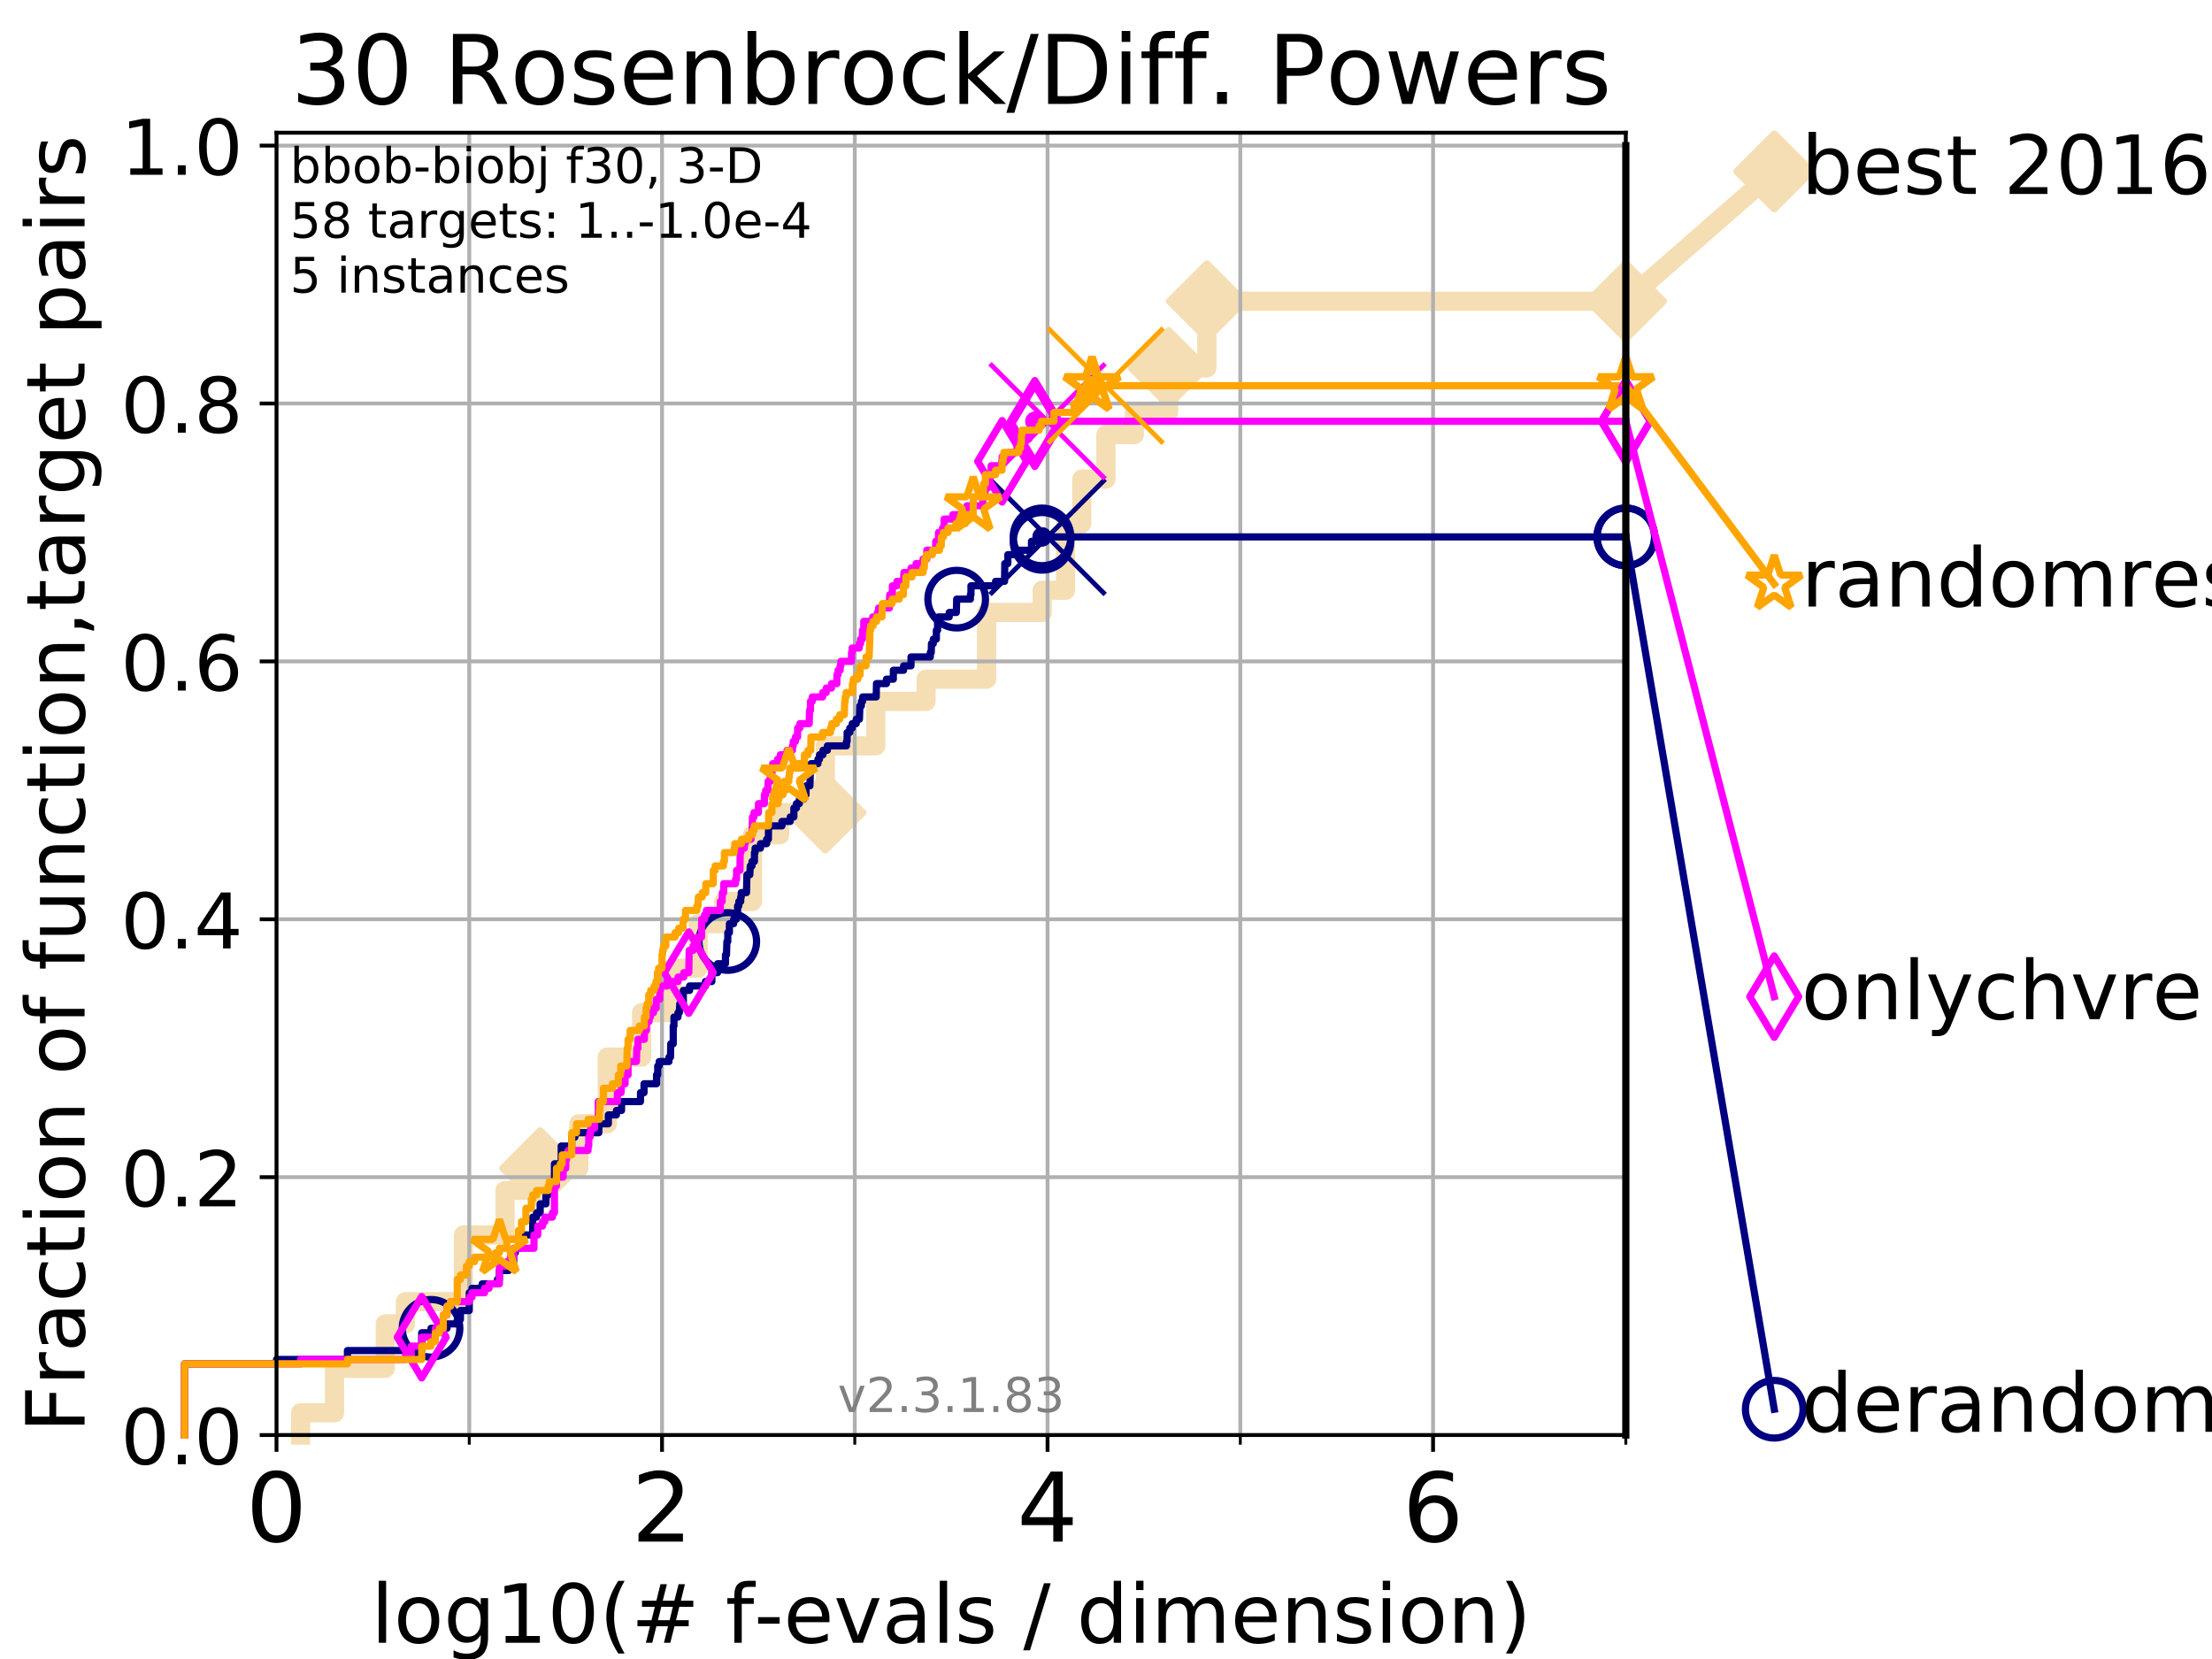 <?xml version="1.0" encoding="utf-8" standalone="no"?>
<!DOCTYPE svg PUBLIC "-//W3C//DTD SVG 1.1//EN"
  "http://www.w3.org/Graphics/SVG/1.1/DTD/svg11.dtd">
<!-- Created with matplotlib (https://matplotlib.org/) -->
<svg height="345.6pt" version="1.1" viewBox="0 0 460.8 345.6" width="460.8pt" xmlns="http://www.w3.org/2000/svg" xmlns:xlink="http://www.w3.org/1999/xlink">
 <defs>
  <style type="text/css">
*{stroke-linecap:butt;stroke-linejoin:round;}
  </style>
 </defs>
 <g id="figure_1">
  <g id="patch_1">
   <path d="M 0 345.6 
L 460.8 345.6 
L 460.8 0 
L 0 0 
z
" style="fill:#ffffff;"/>
  </g>
  <g id="axes_1">
   <g id="patch_2">
    <path d="M 57.6 298.944 
L 338.688 298.944 
L 338.688 27.648 
L 57.6 27.648 
z
" style="fill:#ffffff;"/>
   </g>
   <g id="line2d_1">
    <path d="M 62.617 298.944 
L 62.617 294.313 
L 69.688 294.313 
L 69.688 285.05 
L 80.259 285.05 
L 80.259 275.788 
L 84.464 275.788 
L 84.464 271.157 
L 96.552 271.157 
L 96.552 257.263 
L 105.21 257.263 
L 105.21 248.001 
L 112.532 248.001 
L 112.532 243.37 
L 120.572 243.37 
L 120.572 234.107 
L 126.507 234.107 
L 126.507 220.214 
L 133.652 220.214 
L 133.652 210.951 
L 140.042 210.951 
L 140.042 201.689 
L 145.441 201.689 
L 145.441 192.426 
L 150.766 192.426 
L 150.766 187.795 
L 156.757 187.795 
L 156.757 173.901 
L 162.418 173.901 
L 162.418 169.27 
L 171.929 169.27 
L 171.929 155.377 
L 182.444 155.377 
L 182.444 146.114 
L 192.915 146.114 
L 192.915 141.483 
L 205.529 141.483 
L 205.529 127.589 
L 217.105 127.589 
L 217.105 122.958 
L 221.97 122.958 
L 221.97 109.065 
L 225.358 109.065 
L 225.358 99.802 
L 230.383 99.802 
L 230.383 90.54 
L 236.302 90.54 
L 236.302 85.909 
L 243.439 85.909 
L 243.439 76.646 
L 251.412 76.646 
L 251.412 62.753 
L 338.688 62.753 
" style="fill:none;stroke:#f5deb3;stroke-linecap:square;stroke-width:4;"/>
   </g>
   <g id="line2d_2">
    <defs>
     <path d="M 0 7.778 
L 7.778 0 
L 0 -7.778 
L -7.778 0 
z
" id="ma391f3177f" style="stroke:#f5deb3;stroke-linejoin:miter;stroke-width:1.5;"/>
    </defs>
    <g>
     <use style="fill:#f5deb3;stroke:#f5deb3;stroke-linejoin:miter;stroke-width:1.5;" x="112.532" xlink:href="#ma391f3177f" y="243.37"/>
     <use style="fill:#f5deb3;stroke:#f5deb3;stroke-linejoin:miter;stroke-width:1.5;" x="171.929" xlink:href="#ma391f3177f" y="169.27"/>
     <use style="fill:#f5deb3;stroke:#f5deb3;stroke-linejoin:miter;stroke-width:1.5;" x="243.439" xlink:href="#ma391f3177f" y="76.646"/>
     <use style="fill:#f5deb3;stroke:#f5deb3;stroke-linejoin:miter;stroke-width:1.5;" x="251.412" xlink:href="#ma391f3177f" y="62.753"/>
     <use style="fill:#f5deb3;stroke:#f5deb3;stroke-linejoin:miter;stroke-width:1.5;" x="338.688" xlink:href="#ma391f3177f" y="62.753"/>
    </g>
   </g>
   <g id="line2d_3">
    <path style="fill:none;stroke:#f5deb3;stroke-linecap:square;stroke-width:4;"/>
    <g/>
   </g>
   <g id="line2d_4">
    <path d="M 338.688 62.753 
L 369.608 35.706 
" style="fill:none;stroke:#f5deb3;stroke-linecap:square;stroke-width:4;"/>
    <g>
     <use style="fill:#f5deb3;stroke:#f5deb3;stroke-linejoin:miter;stroke-width:1.5;" x="338.688" xlink:href="#ma391f3177f" y="62.753"/>
     <use style="fill:#f5deb3;stroke:#f5deb3;stroke-linejoin:miter;stroke-width:1.5;" x="369.608" xlink:href="#ma391f3177f" y="35.706"/>
    </g>
   </g>
   <g id="matplotlib.axis_1">
    <g id="xtick_1">
     <g id="line2d_5">
      <path clip-path="url(#p47346cc60f)" d="M 57.6 298.944 
L 57.6 27.648 
" style="fill:none;stroke:#b0b0b0;stroke-linecap:square;stroke-width:0.8;"/>
     </g>
     <g id="line2d_6">
      <defs>
       <path d="M 0 0 
L 0 3.5 
" id="m6bc77c5882" style="stroke:#000000;stroke-width:0.8;"/>
      </defs>
      <g>
       <use style="stroke:#000000;stroke-width:0.8;" x="57.6" xlink:href="#m6bc77c5882" y="298.944"/>
      </g>
     </g>
     <g id="text_1">
      <!-- 0 -->
      <defs>
       <path d="M 31.781 66.406 
Q 24.172 66.406 20.328 58.906 
Q 16.5 51.422 16.5 36.375 
Q 16.5 21.391 20.328 13.891 
Q 24.172 6.391 31.781 6.391 
Q 39.453 6.391 43.281 13.891 
Q 47.125 21.391 47.125 36.375 
Q 47.125 51.422 43.281 58.906 
Q 39.453 66.406 31.781 66.406 
z
M 31.781 74.219 
Q 44.047 74.219 50.516 64.516 
Q 56.984 54.828 56.984 36.375 
Q 56.984 17.969 50.516 8.266 
Q 44.047 -1.422 31.781 -1.422 
Q 19.531 -1.422 13.062 8.266 
Q 6.594 17.969 6.594 36.375 
Q 6.594 54.828 13.062 64.516 
Q 19.531 74.219 31.781 74.219 
z
" id="DejaVuSans-48"/>
      </defs>
      <g transform="translate(51.237 321.141)scale(0.2 -0.2)">
       <use xlink:href="#DejaVuSans-48"/>
      </g>
     </g>
    </g>
    <g id="xtick_2">
     <g id="line2d_7">
      <path clip-path="url(#p47346cc60f)" d="M 137.911 298.944 
L 137.911 27.648 
" style="fill:none;stroke:#b0b0b0;stroke-linecap:square;stroke-width:0.8;"/>
     </g>
     <g id="line2d_8">
      <g>
       <use style="stroke:#000000;stroke-width:0.8;" x="137.911" xlink:href="#m6bc77c5882" y="298.944"/>
      </g>
     </g>
     <g id="text_2">
      <!-- 2 -->
      <defs>
       <path d="M 19.188 8.297 
L 53.609 8.297 
L 53.609 0 
L 7.328 0 
L 7.328 8.297 
Q 12.938 14.109 22.625 23.891 
Q 32.328 33.688 34.812 36.531 
Q 39.547 41.844 41.422 45.531 
Q 43.312 49.219 43.312 52.781 
Q 43.312 58.594 39.234 62.25 
Q 35.156 65.922 28.609 65.922 
Q 23.969 65.922 18.812 64.312 
Q 13.672 62.703 7.812 59.422 
L 7.812 69.391 
Q 13.766 71.781 18.938 73 
Q 24.125 74.219 28.422 74.219 
Q 39.75 74.219 46.484 68.547 
Q 53.219 62.891 53.219 53.422 
Q 53.219 48.922 51.531 44.891 
Q 49.859 40.875 45.406 35.406 
Q 44.188 33.984 37.641 27.219 
Q 31.109 20.453 19.188 8.297 
z
" id="DejaVuSans-50"/>
      </defs>
      <g transform="translate(131.548 321.141)scale(0.2 -0.2)">
       <use xlink:href="#DejaVuSans-50"/>
      </g>
     </g>
    </g>
    <g id="xtick_3">
     <g id="line2d_9">
      <path clip-path="url(#p47346cc60f)" d="M 218.222 298.944 
L 218.222 27.648 
" style="fill:none;stroke:#b0b0b0;stroke-linecap:square;stroke-width:0.8;"/>
     </g>
     <g id="line2d_10">
      <g>
       <use style="stroke:#000000;stroke-width:0.8;" x="218.222" xlink:href="#m6bc77c5882" y="298.944"/>
      </g>
     </g>
     <g id="text_3">
      <!-- 4 -->
      <defs>
       <path d="M 37.797 64.312 
L 12.891 25.391 
L 37.797 25.391 
z
M 35.203 72.906 
L 47.609 72.906 
L 47.609 25.391 
L 58.016 25.391 
L 58.016 17.188 
L 47.609 17.188 
L 47.609 0 
L 37.797 0 
L 37.797 17.188 
L 4.891 17.188 
L 4.891 26.703 
z
" id="DejaVuSans-52"/>
      </defs>
      <g transform="translate(211.859 321.141)scale(0.2 -0.2)">
       <use xlink:href="#DejaVuSans-52"/>
      </g>
     </g>
    </g>
    <g id="xtick_4">
     <g id="line2d_11">
      <path clip-path="url(#p47346cc60f)" d="M 298.533 298.944 
L 298.533 27.648 
" style="fill:none;stroke:#b0b0b0;stroke-linecap:square;stroke-width:0.8;"/>
     </g>
     <g id="line2d_12">
      <g>
       <use style="stroke:#000000;stroke-width:0.8;" x="298.533" xlink:href="#m6bc77c5882" y="298.944"/>
      </g>
     </g>
     <g id="text_4">
      <!-- 6 -->
      <defs>
       <path d="M 33.016 40.375 
Q 26.375 40.375 22.484 35.828 
Q 18.609 31.297 18.609 23.391 
Q 18.609 15.531 22.484 10.953 
Q 26.375 6.391 33.016 6.391 
Q 39.656 6.391 43.531 10.953 
Q 47.406 15.531 47.406 23.391 
Q 47.406 31.297 43.531 35.828 
Q 39.656 40.375 33.016 40.375 
z
M 52.594 71.297 
L 52.594 62.312 
Q 48.875 64.062 45.094 64.984 
Q 41.312 65.922 37.594 65.922 
Q 27.828 65.922 22.672 59.328 
Q 17.531 52.734 16.797 39.406 
Q 19.672 43.656 24.016 45.922 
Q 28.375 48.188 33.594 48.188 
Q 44.578 48.188 50.953 41.516 
Q 57.328 34.859 57.328 23.391 
Q 57.328 12.156 50.688 5.359 
Q 44.047 -1.422 33.016 -1.422 
Q 20.359 -1.422 13.672 8.266 
Q 6.984 17.969 6.984 36.375 
Q 6.984 53.656 15.188 63.938 
Q 23.391 74.219 37.203 74.219 
Q 40.922 74.219 44.703 73.484 
Q 48.484 72.75 52.594 71.297 
z
" id="DejaVuSans-54"/>
      </defs>
      <g transform="translate(292.17 321.141)scale(0.2 -0.2)">
       <use xlink:href="#DejaVuSans-54"/>
      </g>
     </g>
    </g>
    <g id="xtick_5">
     <g id="line2d_13">
      <path clip-path="url(#p47346cc60f)" d="M 97.755 298.944 
L 97.755 27.648 
" style="fill:none;stroke:#b0b0b0;stroke-linecap:square;stroke-width:0.8;"/>
     </g>
     <g id="line2d_14">
      <defs>
       <path d="M 0 0 
L 0 2 
" id="me8bd9be9bd" style="stroke:#000000;stroke-width:0.6;"/>
      </defs>
      <g>
       <use style="stroke:#000000;stroke-width:0.6;" x="97.755" xlink:href="#me8bd9be9bd" y="298.944"/>
      </g>
     </g>
    </g>
    <g id="xtick_6">
     <g id="line2d_15">
      <path clip-path="url(#p47346cc60f)" d="M 178.066 298.944 
L 178.066 27.648 
" style="fill:none;stroke:#b0b0b0;stroke-linecap:square;stroke-width:0.8;"/>
     </g>
     <g id="line2d_16">
      <g>
       <use style="stroke:#000000;stroke-width:0.6;" x="178.066" xlink:href="#me8bd9be9bd" y="298.944"/>
      </g>
     </g>
    </g>
    <g id="xtick_7">
     <g id="line2d_17">
      <path clip-path="url(#p47346cc60f)" d="M 258.377 298.944 
L 258.377 27.648 
" style="fill:none;stroke:#b0b0b0;stroke-linecap:square;stroke-width:0.8;"/>
     </g>
     <g id="line2d_18">
      <g>
       <use style="stroke:#000000;stroke-width:0.6;" x="258.377" xlink:href="#me8bd9be9bd" y="298.944"/>
      </g>
     </g>
    </g>
    <g id="xtick_8">
     <g id="line2d_19">
      <path clip-path="url(#p47346cc60f)" d="M 338.688 298.944 
L 338.688 27.648 
" style="fill:none;stroke:#b0b0b0;stroke-linecap:square;stroke-width:0.8;"/>
     </g>
     <g id="line2d_20">
      <g>
       <use style="stroke:#000000;stroke-width:0.6;" x="338.688" xlink:href="#me8bd9be9bd" y="298.944"/>
      </g>
     </g>
    </g>
    <g id="text_5">
     <!-- log10(# f-evals / dimension) -->
     <defs>
      <path d="M 9.422 75.984 
L 18.406 75.984 
L 18.406 0 
L 9.422 0 
z
" id="DejaVuSans-108"/>
      <path d="M 30.609 48.391 
Q 23.391 48.391 19.188 42.75 
Q 14.984 37.109 14.984 27.297 
Q 14.984 17.484 19.156 11.844 
Q 23.344 6.203 30.609 6.203 
Q 37.797 6.203 41.984 11.859 
Q 46.188 17.531 46.188 27.297 
Q 46.188 37.016 41.984 42.703 
Q 37.797 48.391 30.609 48.391 
z
M 30.609 56 
Q 42.328 56 49.016 48.375 
Q 55.719 40.766 55.719 27.297 
Q 55.719 13.875 49.016 6.219 
Q 42.328 -1.422 30.609 -1.422 
Q 18.844 -1.422 12.172 6.219 
Q 5.516 13.875 5.516 27.297 
Q 5.516 40.766 12.172 48.375 
Q 18.844 56 30.609 56 
z
" id="DejaVuSans-111"/>
      <path d="M 45.406 27.984 
Q 45.406 37.75 41.375 43.109 
Q 37.359 48.484 30.078 48.484 
Q 22.859 48.484 18.828 43.109 
Q 14.797 37.75 14.797 27.984 
Q 14.797 18.266 18.828 12.891 
Q 22.859 7.516 30.078 7.516 
Q 37.359 7.516 41.375 12.891 
Q 45.406 18.266 45.406 27.984 
z
M 54.391 6.781 
Q 54.391 -7.172 48.188 -13.984 
Q 42 -20.797 29.203 -20.797 
Q 24.469 -20.797 20.266 -20.094 
Q 16.062 -19.391 12.109 -17.922 
L 12.109 -9.188 
Q 16.062 -11.328 19.922 -12.344 
Q 23.781 -13.375 27.781 -13.375 
Q 36.625 -13.375 41.016 -8.766 
Q 45.406 -4.156 45.406 5.172 
L 45.406 9.625 
Q 42.625 4.781 38.281 2.391 
Q 33.938 0 27.875 0 
Q 17.828 0 11.672 7.656 
Q 5.516 15.328 5.516 27.984 
Q 5.516 40.672 11.672 48.328 
Q 17.828 56 27.875 56 
Q 33.938 56 38.281 53.609 
Q 42.625 51.219 45.406 46.391 
L 45.406 54.688 
L 54.391 54.688 
z
" id="DejaVuSans-103"/>
      <path d="M 12.406 8.297 
L 28.516 8.297 
L 28.516 63.922 
L 10.984 60.406 
L 10.984 69.391 
L 28.422 72.906 
L 38.281 72.906 
L 38.281 8.297 
L 54.391 8.297 
L 54.391 0 
L 12.406 0 
z
" id="DejaVuSans-49"/>
      <path d="M 31 75.875 
Q 24.469 64.656 21.281 53.656 
Q 18.109 42.672 18.109 31.391 
Q 18.109 20.125 21.312 9.062 
Q 24.516 -2 31 -13.188 
L 23.188 -13.188 
Q 15.875 -1.703 12.234 9.375 
Q 8.594 20.453 8.594 31.391 
Q 8.594 42.281 12.203 53.312 
Q 15.828 64.359 23.188 75.875 
z
" id="DejaVuSans-40"/>
      <path d="M 51.125 44 
L 36.922 44 
L 32.812 27.688 
L 47.125 27.688 
z
M 43.797 71.781 
L 38.719 51.516 
L 52.984 51.516 
L 58.109 71.781 
L 65.922 71.781 
L 60.891 51.516 
L 76.125 51.516 
L 76.125 44 
L 58.984 44 
L 54.984 27.688 
L 70.516 27.688 
L 70.516 20.219 
L 53.078 20.219 
L 48 0 
L 40.188 0 
L 45.219 20.219 
L 30.906 20.219 
L 25.875 0 
L 18.016 0 
L 23.094 20.219 
L 7.719 20.219 
L 7.719 27.688 
L 24.906 27.688 
L 29 44 
L 13.281 44 
L 13.281 51.516 
L 30.906 51.516 
L 35.891 71.781 
z
" id="DejaVuSans-35"/>
      <path id="DejaVuSans-32"/>
      <path d="M 37.109 75.984 
L 37.109 68.5 
L 28.516 68.5 
Q 23.688 68.5 21.797 66.547 
Q 19.922 64.594 19.922 59.516 
L 19.922 54.688 
L 34.719 54.688 
L 34.719 47.703 
L 19.922 47.703 
L 19.922 0 
L 10.891 0 
L 10.891 47.703 
L 2.297 47.703 
L 2.297 54.688 
L 10.891 54.688 
L 10.891 58.5 
Q 10.891 67.625 15.141 71.797 
Q 19.391 75.984 28.609 75.984 
z
" id="DejaVuSans-102"/>
      <path d="M 4.891 31.391 
L 31.203 31.391 
L 31.203 23.391 
L 4.891 23.391 
z
" id="DejaVuSans-45"/>
      <path d="M 56.203 29.594 
L 56.203 25.203 
L 14.891 25.203 
Q 15.484 15.922 20.484 11.062 
Q 25.484 6.203 34.422 6.203 
Q 39.594 6.203 44.453 7.469 
Q 49.312 8.734 54.109 11.281 
L 54.109 2.781 
Q 49.266 0.734 44.188 -0.344 
Q 39.109 -1.422 33.891 -1.422 
Q 20.797 -1.422 13.156 6.188 
Q 5.516 13.812 5.516 26.812 
Q 5.516 40.234 12.766 48.109 
Q 20.016 56 32.328 56 
Q 43.359 56 49.781 48.891 
Q 56.203 41.797 56.203 29.594 
z
M 47.219 32.234 
Q 47.125 39.594 43.094 43.984 
Q 39.062 48.391 32.422 48.391 
Q 24.906 48.391 20.391 44.141 
Q 15.875 39.891 15.188 32.172 
z
" id="DejaVuSans-101"/>
      <path d="M 2.984 54.688 
L 12.5 54.688 
L 29.594 8.797 
L 46.688 54.688 
L 56.203 54.688 
L 35.688 0 
L 23.484 0 
z
" id="DejaVuSans-118"/>
      <path d="M 34.281 27.484 
Q 23.391 27.484 19.188 25 
Q 14.984 22.516 14.984 16.5 
Q 14.984 11.719 18.141 8.906 
Q 21.297 6.109 26.703 6.109 
Q 34.188 6.109 38.703 11.406 
Q 43.219 16.703 43.219 25.484 
L 43.219 27.484 
z
M 52.203 31.203 
L 52.203 0 
L 43.219 0 
L 43.219 8.297 
Q 40.141 3.328 35.547 0.953 
Q 30.953 -1.422 24.312 -1.422 
Q 15.922 -1.422 10.953 3.297 
Q 6 8.016 6 15.922 
Q 6 25.141 12.172 29.828 
Q 18.359 34.516 30.609 34.516 
L 43.219 34.516 
L 43.219 35.406 
Q 43.219 41.609 39.141 45 
Q 35.062 48.391 27.688 48.391 
Q 23 48.391 18.547 47.266 
Q 14.109 46.141 10.016 43.891 
L 10.016 52.203 
Q 14.938 54.109 19.578 55.047 
Q 24.219 56 28.609 56 
Q 40.484 56 46.344 49.844 
Q 52.203 43.703 52.203 31.203 
z
" id="DejaVuSans-97"/>
      <path d="M 44.281 53.078 
L 44.281 44.578 
Q 40.484 46.531 36.375 47.5 
Q 32.281 48.484 27.875 48.484 
Q 21.188 48.484 17.844 46.438 
Q 14.5 44.391 14.5 40.281 
Q 14.5 37.156 16.891 35.375 
Q 19.281 33.594 26.516 31.984 
L 29.594 31.297 
Q 39.156 29.25 43.188 25.516 
Q 47.219 21.781 47.219 15.094 
Q 47.219 7.469 41.188 3.016 
Q 35.156 -1.422 24.609 -1.422 
Q 20.219 -1.422 15.453 -0.562 
Q 10.688 0.297 5.422 2 
L 5.422 11.281 
Q 10.406 8.688 15.234 7.391 
Q 20.062 6.109 24.812 6.109 
Q 31.156 6.109 34.562 8.281 
Q 37.984 10.453 37.984 14.406 
Q 37.984 18.062 35.516 20.016 
Q 33.062 21.969 24.703 23.781 
L 21.578 24.516 
Q 13.234 26.266 9.516 29.906 
Q 5.812 33.547 5.812 39.891 
Q 5.812 47.609 11.281 51.797 
Q 16.75 56 26.812 56 
Q 31.781 56 36.172 55.266 
Q 40.578 54.547 44.281 53.078 
z
" id="DejaVuSans-115"/>
      <path d="M 25.391 72.906 
L 33.688 72.906 
L 8.297 -9.281 
L 0 -9.281 
z
" id="DejaVuSans-47"/>
      <path d="M 45.406 46.391 
L 45.406 75.984 
L 54.391 75.984 
L 54.391 0 
L 45.406 0 
L 45.406 8.203 
Q 42.578 3.328 38.25 0.953 
Q 33.938 -1.422 27.875 -1.422 
Q 17.969 -1.422 11.734 6.484 
Q 5.516 14.406 5.516 27.297 
Q 5.516 40.188 11.734 48.094 
Q 17.969 56 27.875 56 
Q 33.938 56 38.25 53.625 
Q 42.578 51.266 45.406 46.391 
z
M 14.797 27.297 
Q 14.797 17.391 18.875 11.75 
Q 22.953 6.109 30.078 6.109 
Q 37.203 6.109 41.297 11.75 
Q 45.406 17.391 45.406 27.297 
Q 45.406 37.203 41.297 42.844 
Q 37.203 48.484 30.078 48.484 
Q 22.953 48.484 18.875 42.844 
Q 14.797 37.203 14.797 27.297 
z
" id="DejaVuSans-100"/>
      <path d="M 9.422 54.688 
L 18.406 54.688 
L 18.406 0 
L 9.422 0 
z
M 9.422 75.984 
L 18.406 75.984 
L 18.406 64.594 
L 9.422 64.594 
z
" id="DejaVuSans-105"/>
      <path d="M 52 44.188 
Q 55.375 50.25 60.062 53.125 
Q 64.75 56 71.094 56 
Q 79.641 56 84.281 50.016 
Q 88.922 44.047 88.922 33.016 
L 88.922 0 
L 79.891 0 
L 79.891 32.719 
Q 79.891 40.578 77.094 44.375 
Q 74.312 48.188 68.609 48.188 
Q 61.625 48.188 57.562 43.547 
Q 53.516 38.922 53.516 30.906 
L 53.516 0 
L 44.484 0 
L 44.484 32.719 
Q 44.484 40.625 41.703 44.406 
Q 38.922 48.188 33.109 48.188 
Q 26.219 48.188 22.156 43.531 
Q 18.109 38.875 18.109 30.906 
L 18.109 0 
L 9.078 0 
L 9.078 54.688 
L 18.109 54.688 
L 18.109 46.188 
Q 21.188 51.219 25.484 53.609 
Q 29.781 56 35.688 56 
Q 41.656 56 45.828 52.969 
Q 50 49.953 52 44.188 
z
" id="DejaVuSans-109"/>
      <path d="M 54.891 33.016 
L 54.891 0 
L 45.906 0 
L 45.906 32.719 
Q 45.906 40.484 42.875 44.328 
Q 39.844 48.188 33.797 48.188 
Q 26.516 48.188 22.312 43.547 
Q 18.109 38.922 18.109 30.906 
L 18.109 0 
L 9.078 0 
L 9.078 54.688 
L 18.109 54.688 
L 18.109 46.188 
Q 21.344 51.125 25.703 53.562 
Q 30.078 56 35.797 56 
Q 45.219 56 50.047 50.172 
Q 54.891 44.344 54.891 33.016 
z
" id="DejaVuSans-110"/>
      <path d="M 8.016 75.875 
L 15.828 75.875 
Q 23.141 64.359 26.781 53.312 
Q 30.422 42.281 30.422 31.391 
Q 30.422 20.453 26.781 9.375 
Q 23.141 -1.703 15.828 -13.188 
L 8.016 -13.188 
Q 14.5 -2 17.703 9.062 
Q 20.906 20.125 20.906 31.391 
Q 20.906 42.672 17.703 53.656 
Q 14.5 64.656 8.016 75.875 
z
" id="DejaVuSans-41"/>
     </defs>
     <g transform="translate(77.303 342.218)scale(0.17 -0.17)">
      <use xlink:href="#DejaVuSans-108"/>
      <use x="27.783" xlink:href="#DejaVuSans-111"/>
      <use x="88.965" xlink:href="#DejaVuSans-103"/>
      <use x="152.441" xlink:href="#DejaVuSans-49"/>
      <use x="216.064" xlink:href="#DejaVuSans-48"/>
      <use x="279.688" xlink:href="#DejaVuSans-40"/>
      <use x="318.701" xlink:href="#DejaVuSans-35"/>
      <use x="402.49" xlink:href="#DejaVuSans-32"/>
      <use x="434.277" xlink:href="#DejaVuSans-102"/>
      <use x="469.404" xlink:href="#DejaVuSans-45"/>
      <use x="505.488" xlink:href="#DejaVuSans-101"/>
      <use x="567.012" xlink:href="#DejaVuSans-118"/>
      <use x="626.191" xlink:href="#DejaVuSans-97"/>
      <use x="687.471" xlink:href="#DejaVuSans-108"/>
      <use x="715.254" xlink:href="#DejaVuSans-115"/>
      <use x="767.354" xlink:href="#DejaVuSans-32"/>
      <use x="799.141" xlink:href="#DejaVuSans-47"/>
      <use x="832.832" xlink:href="#DejaVuSans-32"/>
      <use x="864.619" xlink:href="#DejaVuSans-100"/>
      <use x="928.096" xlink:href="#DejaVuSans-105"/>
      <use x="955.879" xlink:href="#DejaVuSans-109"/>
      <use x="1053.291" xlink:href="#DejaVuSans-101"/>
      <use x="1114.814" xlink:href="#DejaVuSans-110"/>
      <use x="1178.193" xlink:href="#DejaVuSans-115"/>
      <use x="1230.293" xlink:href="#DejaVuSans-105"/>
      <use x="1258.076" xlink:href="#DejaVuSans-111"/>
      <use x="1319.258" xlink:href="#DejaVuSans-110"/>
      <use x="1382.637" xlink:href="#DejaVuSans-41"/>
     </g>
    </g>
   </g>
   <g id="matplotlib.axis_2">
    <g id="ytick_1">
     <g id="line2d_21">
      <path clip-path="url(#p47346cc60f)" d="M 57.6 298.944 
L 338.688 298.944 
" style="fill:none;stroke:#b0b0b0;stroke-linecap:square;stroke-width:0.8;"/>
     </g>
     <g id="line2d_22">
      <defs>
       <path d="M 0 0 
L -3.5 0 
" id="mbba1dbb33b" style="stroke:#000000;stroke-width:0.8;"/>
      </defs>
      <g>
       <use style="stroke:#000000;stroke-width:0.8;" x="57.6" xlink:href="#mbba1dbb33b" y="298.944"/>
      </g>
     </g>
     <g id="text_6">
      <!-- 0.0 -->
      <defs>
       <path d="M 10.688 12.406 
L 21 12.406 
L 21 0 
L 10.688 0 
z
" id="DejaVuSans-46"/>
      </defs>
      <g transform="translate(25.155 305.023)scale(0.16 -0.16)">
       <use xlink:href="#DejaVuSans-48"/>
       <use x="63.623" xlink:href="#DejaVuSans-46"/>
       <use x="95.41" xlink:href="#DejaVuSans-48"/>
      </g>
     </g>
    </g>
    <g id="ytick_2">
     <g id="line2d_23">
      <path clip-path="url(#p47346cc60f)" d="M 57.6 245.222 
L 338.688 245.222 
" style="fill:none;stroke:#b0b0b0;stroke-linecap:square;stroke-width:0.8;"/>
     </g>
     <g id="line2d_24">
      <g>
       <use style="stroke:#000000;stroke-width:0.8;" x="57.6" xlink:href="#mbba1dbb33b" y="245.222"/>
      </g>
     </g>
     <g id="text_7">
      <!-- 0.2 -->
      <g transform="translate(25.155 251.301)scale(0.16 -0.16)">
       <use xlink:href="#DejaVuSans-48"/>
       <use x="63.623" xlink:href="#DejaVuSans-46"/>
       <use x="95.41" xlink:href="#DejaVuSans-50"/>
      </g>
     </g>
    </g>
    <g id="ytick_3">
     <g id="line2d_25">
      <path clip-path="url(#p47346cc60f)" d="M 57.6 191.5 
L 338.688 191.5 
" style="fill:none;stroke:#b0b0b0;stroke-linecap:square;stroke-width:0.8;"/>
     </g>
     <g id="line2d_26">
      <g>
       <use style="stroke:#000000;stroke-width:0.8;" x="57.6" xlink:href="#mbba1dbb33b" y="191.5"/>
      </g>
     </g>
     <g id="text_8">
      <!-- 0.4 -->
      <g transform="translate(25.155 197.579)scale(0.16 -0.16)">
       <use xlink:href="#DejaVuSans-48"/>
       <use x="63.623" xlink:href="#DejaVuSans-46"/>
       <use x="95.41" xlink:href="#DejaVuSans-52"/>
      </g>
     </g>
    </g>
    <g id="ytick_4">
     <g id="line2d_27">
      <path clip-path="url(#p47346cc60f)" d="M 57.6 137.778 
L 338.688 137.778 
" style="fill:none;stroke:#b0b0b0;stroke-linecap:square;stroke-width:0.8;"/>
     </g>
     <g id="line2d_28">
      <g>
       <use style="stroke:#000000;stroke-width:0.8;" x="57.6" xlink:href="#mbba1dbb33b" y="137.778"/>
      </g>
     </g>
     <g id="text_9">
      <!-- 0.6 -->
      <g transform="translate(25.155 143.857)scale(0.16 -0.16)">
       <use xlink:href="#DejaVuSans-48"/>
       <use x="63.623" xlink:href="#DejaVuSans-46"/>
       <use x="95.41" xlink:href="#DejaVuSans-54"/>
      </g>
     </g>
    </g>
    <g id="ytick_5">
     <g id="line2d_29">
      <path clip-path="url(#p47346cc60f)" d="M 57.6 84.056 
L 338.688 84.056 
" style="fill:none;stroke:#b0b0b0;stroke-linecap:square;stroke-width:0.8;"/>
     </g>
     <g id="line2d_30">
      <g>
       <use style="stroke:#000000;stroke-width:0.8;" x="57.6" xlink:href="#mbba1dbb33b" y="84.056"/>
      </g>
     </g>
     <g id="text_10">
      <!-- 0.8 -->
      <defs>
       <path d="M 31.781 34.625 
Q 24.75 34.625 20.719 30.859 
Q 16.703 27.094 16.703 20.516 
Q 16.703 13.922 20.719 10.156 
Q 24.75 6.391 31.781 6.391 
Q 38.812 6.391 42.859 10.172 
Q 46.922 13.969 46.922 20.516 
Q 46.922 27.094 42.891 30.859 
Q 38.875 34.625 31.781 34.625 
z
M 21.922 38.812 
Q 15.578 40.375 12.031 44.719 
Q 8.5 49.078 8.5 55.328 
Q 8.5 64.062 14.719 69.141 
Q 20.953 74.219 31.781 74.219 
Q 42.672 74.219 48.875 69.141 
Q 55.078 64.062 55.078 55.328 
Q 55.078 49.078 51.531 44.719 
Q 48 40.375 41.703 38.812 
Q 48.828 37.156 52.797 32.312 
Q 56.781 27.484 56.781 20.516 
Q 56.781 9.906 50.312 4.234 
Q 43.844 -1.422 31.781 -1.422 
Q 19.734 -1.422 13.25 4.234 
Q 6.781 9.906 6.781 20.516 
Q 6.781 27.484 10.781 32.312 
Q 14.797 37.156 21.922 38.812 
z
M 18.312 54.391 
Q 18.312 48.734 21.844 45.562 
Q 25.391 42.391 31.781 42.391 
Q 38.141 42.391 41.719 45.562 
Q 45.312 48.734 45.312 54.391 
Q 45.312 60.062 41.719 63.234 
Q 38.141 66.406 31.781 66.406 
Q 25.391 66.406 21.844 63.234 
Q 18.312 60.062 18.312 54.391 
z
" id="DejaVuSans-56"/>
      </defs>
      <g transform="translate(25.155 90.135)scale(0.16 -0.16)">
       <use xlink:href="#DejaVuSans-48"/>
       <use x="63.623" xlink:href="#DejaVuSans-46"/>
       <use x="95.41" xlink:href="#DejaVuSans-56"/>
      </g>
     </g>
    </g>
    <g id="ytick_6">
     <g id="line2d_31">
      <path clip-path="url(#p47346cc60f)" d="M 57.6 30.334 
L 338.688 30.334 
" style="fill:none;stroke:#b0b0b0;stroke-linecap:square;stroke-width:0.8;"/>
     </g>
     <g id="line2d_32">
      <g>
       <use style="stroke:#000000;stroke-width:0.8;" x="57.6" xlink:href="#mbba1dbb33b" y="30.334"/>
      </g>
     </g>
     <g id="text_11">
      <!-- 1.0 -->
      <g transform="translate(25.155 36.413)scale(0.16 -0.16)">
       <use xlink:href="#DejaVuSans-49"/>
       <use x="63.623" xlink:href="#DejaVuSans-46"/>
       <use x="95.41" xlink:href="#DejaVuSans-48"/>
      </g>
     </g>
    </g>
    <g id="text_12">
     <!-- Fraction of function,target pairs -->
     <defs>
      <path d="M 9.812 72.906 
L 51.703 72.906 
L 51.703 64.594 
L 19.672 64.594 
L 19.672 43.109 
L 48.578 43.109 
L 48.578 34.812 
L 19.672 34.812 
L 19.672 0 
L 9.812 0 
z
" id="DejaVuSans-70"/>
      <path d="M 41.109 46.297 
Q 39.594 47.172 37.812 47.578 
Q 36.031 48 33.891 48 
Q 26.266 48 22.188 43.047 
Q 18.109 38.094 18.109 28.812 
L 18.109 0 
L 9.078 0 
L 9.078 54.688 
L 18.109 54.688 
L 18.109 46.188 
Q 20.953 51.172 25.484 53.578 
Q 30.031 56 36.531 56 
Q 37.453 56 38.578 55.875 
Q 39.703 55.766 41.062 55.516 
z
" id="DejaVuSans-114"/>
      <path d="M 48.781 52.594 
L 48.781 44.188 
Q 44.969 46.297 41.141 47.344 
Q 37.312 48.391 33.406 48.391 
Q 24.656 48.391 19.812 42.844 
Q 14.984 37.312 14.984 27.297 
Q 14.984 17.281 19.812 11.734 
Q 24.656 6.203 33.406 6.203 
Q 37.312 6.203 41.141 7.25 
Q 44.969 8.297 48.781 10.406 
L 48.781 2.094 
Q 45.016 0.344 40.984 -0.531 
Q 36.969 -1.422 32.422 -1.422 
Q 20.062 -1.422 12.781 6.344 
Q 5.516 14.109 5.516 27.297 
Q 5.516 40.672 12.859 48.328 
Q 20.219 56 33.016 56 
Q 37.156 56 41.109 55.141 
Q 45.062 54.297 48.781 52.594 
z
" id="DejaVuSans-99"/>
      <path d="M 18.312 70.219 
L 18.312 54.688 
L 36.812 54.688 
L 36.812 47.703 
L 18.312 47.703 
L 18.312 18.016 
Q 18.312 11.328 20.141 9.422 
Q 21.969 7.516 27.594 7.516 
L 36.812 7.516 
L 36.812 0 
L 27.594 0 
Q 17.188 0 13.234 3.875 
Q 9.281 7.766 9.281 18.016 
L 9.281 47.703 
L 2.688 47.703 
L 2.688 54.688 
L 9.281 54.688 
L 9.281 70.219 
z
" id="DejaVuSans-116"/>
      <path d="M 8.5 21.578 
L 8.5 54.688 
L 17.484 54.688 
L 17.484 21.922 
Q 17.484 14.156 20.5 10.266 
Q 23.531 6.391 29.594 6.391 
Q 36.859 6.391 41.078 11.031 
Q 45.312 15.672 45.312 23.688 
L 45.312 54.688 
L 54.297 54.688 
L 54.297 0 
L 45.312 0 
L 45.312 8.406 
Q 42.047 3.422 37.719 1 
Q 33.406 -1.422 27.688 -1.422 
Q 18.266 -1.422 13.375 4.438 
Q 8.5 10.297 8.5 21.578 
z
M 31.109 56 
z
" id="DejaVuSans-117"/>
      <path d="M 11.719 12.406 
L 22.016 12.406 
L 22.016 4 
L 14.016 -11.625 
L 7.719 -11.625 
L 11.719 4 
z
" id="DejaVuSans-44"/>
      <path d="M 18.109 8.203 
L 18.109 -20.797 
L 9.078 -20.797 
L 9.078 54.688 
L 18.109 54.688 
L 18.109 46.391 
Q 20.953 51.266 25.266 53.625 
Q 29.594 56 35.594 56 
Q 45.562 56 51.781 48.094 
Q 58.016 40.188 58.016 27.297 
Q 58.016 14.406 51.781 6.484 
Q 45.562 -1.422 35.594 -1.422 
Q 29.594 -1.422 25.266 0.953 
Q 20.953 3.328 18.109 8.203 
z
M 48.688 27.297 
Q 48.688 37.203 44.609 42.844 
Q 40.531 48.484 33.406 48.484 
Q 26.266 48.484 22.188 42.844 
Q 18.109 37.203 18.109 27.297 
Q 18.109 17.391 22.188 11.75 
Q 26.266 6.109 33.406 6.109 
Q 40.531 6.109 44.609 11.75 
Q 48.688 17.391 48.688 27.297 
z
" id="DejaVuSans-112"/>
     </defs>
     <g transform="translate(17.62 298.435)rotate(-90)scale(0.17 -0.17)">
      <use xlink:href="#DejaVuSans-70"/>
      <use x="57.41" xlink:href="#DejaVuSans-114"/>
      <use x="98.523" xlink:href="#DejaVuSans-97"/>
      <use x="159.803" xlink:href="#DejaVuSans-99"/>
      <use x="214.783" xlink:href="#DejaVuSans-116"/>
      <use x="253.992" xlink:href="#DejaVuSans-105"/>
      <use x="281.775" xlink:href="#DejaVuSans-111"/>
      <use x="342.957" xlink:href="#DejaVuSans-110"/>
      <use x="406.336" xlink:href="#DejaVuSans-32"/>
      <use x="438.123" xlink:href="#DejaVuSans-111"/>
      <use x="499.305" xlink:href="#DejaVuSans-102"/>
      <use x="534.51" xlink:href="#DejaVuSans-32"/>
      <use x="566.297" xlink:href="#DejaVuSans-102"/>
      <use x="601.502" xlink:href="#DejaVuSans-117"/>
      <use x="664.881" xlink:href="#DejaVuSans-110"/>
      <use x="728.26" xlink:href="#DejaVuSans-99"/>
      <use x="783.24" xlink:href="#DejaVuSans-116"/>
      <use x="822.449" xlink:href="#DejaVuSans-105"/>
      <use x="850.232" xlink:href="#DejaVuSans-111"/>
      <use x="911.414" xlink:href="#DejaVuSans-110"/>
      <use x="974.793" xlink:href="#DejaVuSans-44"/>
      <use x="1006.58" xlink:href="#DejaVuSans-116"/>
      <use x="1045.789" xlink:href="#DejaVuSans-97"/>
      <use x="1107.068" xlink:href="#DejaVuSans-114"/>
      <use x="1148.166" xlink:href="#DejaVuSans-103"/>
      <use x="1211.643" xlink:href="#DejaVuSans-101"/>
      <use x="1273.166" xlink:href="#DejaVuSans-116"/>
      <use x="1312.375" xlink:href="#DejaVuSans-32"/>
      <use x="1344.162" xlink:href="#DejaVuSans-112"/>
      <use x="1407.639" xlink:href="#DejaVuSans-97"/>
      <use x="1468.918" xlink:href="#DejaVuSans-105"/>
      <use x="1496.701" xlink:href="#DejaVuSans-114"/>
      <use x="1537.814" xlink:href="#DejaVuSans-115"/>
     </g>
    </g>
   </g>
   <g id="line2d_33">
    <defs>
     <path d="M 0 1.5 
C 0.398 1.5 0.779 1.342 1.061 1.061 
C 1.342 0.779 1.5 0.398 1.5 0 
C 1.5 -0.398 1.342 -0.779 1.061 -1.061 
C 0.779 -1.342 0.398 -1.5 0 -1.5 
C -0.398 -1.5 -0.779 -1.342 -1.061 -1.061 
C -1.342 -0.779 -1.5 -0.398 -1.5 0 
C -1.5 0.398 -1.342 0.779 -1.061 1.061 
C -0.779 1.342 -0.398 1.5 0 1.5 
z
" id="mf1667ce14a" style="stroke:#f5deb3;"/>
    </defs>
    <g>
     <use style="fill:#f5deb3;stroke:#f5deb3;" x="251.412" xlink:href="#mf1667ce14a" y="62.753"/>
     <use style="fill:#f5deb3;stroke:#f5deb3;" x="251.412" xlink:href="#mf1667ce14a" y="62.753"/>
    </g>
   </g>
   <g id="line2d_34">
    <defs>
     <path d="M 0 1.5 
C 0.398 1.5 0.779 1.342 1.061 1.061 
C 1.342 0.779 1.5 0.398 1.5 0 
C 1.5 -0.398 1.342 -0.779 1.061 -1.061 
C 0.779 -1.342 0.398 -1.5 0 -1.5 
C -0.398 -1.5 -0.779 -1.342 -1.061 -1.061 
C -1.342 -0.779 -1.5 -0.398 -1.5 0 
C -1.5 0.398 -1.342 0.779 -1.061 1.061 
C -0.779 1.342 -0.398 1.5 0 1.5 
z
" id="mbe583bea52" style="stroke:#000080;"/>
    </defs>
    <g>
     <use style="fill:#000080;stroke:#000080;" x="217.075" xlink:href="#mbe583bea52" y="111.843"/>
     <use style="fill:#000080;stroke:#000080;" x="217.075" xlink:href="#mbe583bea52" y="111.843"/>
    </g>
   </g>
   <g id="line2d_35">
    <path d="M 38.441 298.944 
L 38.441 284.124 
L 57.6 284.124 
L 57.6 283.198 
L 72.376 283.198 
L 72.376 281.345 
L 87.85 281.345 
L 87.85 277.64 
L 89.79 277.64 
L 89.79 276.714 
L 93.122 276.714 
L 93.122 275.788 
L 95.26 275.788 
L 95.26 274.862 
L 95.918 274.862 
L 95.918 273.009 
L 97.755 273.009 
L 97.755 269.304 
L 98.327 269.304 
L 98.327 268.378 
L 100.444 268.378 
L 100.444 267.452 
L 103.623 267.452 
L 103.623 266.526 
L 104.034 266.526 
L 104.034 264.673 
L 105.952 264.673 
L 105.952 262.821 
L 107.009 262.821 
L 107.009 260.968 
L 107.348 260.968 
L 107.348 260.042 
L 108.326 260.042 
L 108.326 258.189 
L 108.949 258.189 
L 108.949 257.263 
L 110.969 257.263 
L 110.969 253.558 
L 111.768 253.558 
L 111.768 252.632 
L 112.532 252.632 
L 112.532 250.779 
L 113.735 250.779 
L 113.735 248.927 
L 114.194 248.927 
L 114.194 248.001 
L 115.291 248.001 
L 115.291 247.075 
L 115.502 247.075 
L 115.502 242.443 
L 116.914 242.443 
L 116.914 238.738 
L 119.097 238.738 
L 119.097 236.886 
L 119.768 236.886 
L 119.768 235.96 
L 124.744 235.96 
L 124.744 234.107 
L 126.729 234.107 
L 126.729 232.255 
L 128.411 232.255 
L 128.411 231.328 
L 129.48 231.328 
L 129.48 229.476 
L 133.428 229.476 
L 133.428 227.623 
L 134.164 227.623 
L 134.164 225.771 
L 136.77 225.771 
L 136.77 223.918 
L 137.016 223.918 
L 137.016 222.066 
L 137.32 222.066 
L 137.32 221.14 
L 139.36 221.14 
L 139.36 220.214 
L 139.678 220.214 
L 139.731 217.435 
L 140.247 217.435 
L 140.247 213.73 
L 140.399 213.73 
L 140.399 211.877 
L 141.235 211.877 
L 141.235 210.951 
L 141.521 210.951 
L 141.615 209.099 
L 142.352 209.099 
L 142.352 206.32 
L 143.654 206.32 
L 143.654 205.394 
L 146.958 205.394 
L 146.958 204.467 
L 148.29 204.467 
L 148.29 202.615 
L 149.498 202.615 
L 149.498 200.762 
L 151.124 200.762 
L 151.124 198.91 
L 151.341 198.91 
L 151.422 196.131 
L 151.608 196.131 
L 151.608 194.279 
L 151.949 194.279 
L 151.949 192.426 
L 152.836 192.426 
L 152.836 191.5 
L 153.395 191.5 
L 153.395 190.574 
L 153.656 190.574 
L 153.656 188.721 
L 153.914 188.721 
L 153.914 187.795 
L 154.304 187.795 
L 154.304 186.869 
L 154.417 186.869 
L 154.417 185.943 
L 155.51 185.943 
L 155.595 182.238 
L 156.196 182.238 
L 156.297 180.385 
L 156.658 180.385 
L 156.658 179.459 
L 157.166 179.459 
L 157.166 177.606 
L 157.301 177.606 
L 157.301 176.68 
L 158.43 176.68 
L 158.43 175.754 
L 159.708 175.754 
L 159.708 174.828 
L 160.071 174.828 
L 160.103 172.049 
L 162.896 172.049 
L 162.896 171.123 
L 164.612 171.123 
L 164.612 170.196 
L 165.375 170.196 
L 165.375 168.344 
L 165.908 168.344 
L 165.908 167.418 
L 166.528 167.418 
L 166.528 166.492 
L 167.396 166.492 
L 167.396 165.565 
L 167.913 165.565 
L 167.913 163.713 
L 168.716 163.713 
L 168.806 160.934 
L 168.835 160.934 
L 168.835 160.008 
L 168.963 160.008 
L 168.963 159.082 
L 170.392 159.082 
L 170.392 158.155 
L 170.723 158.155 
L 170.723 157.229 
L 171.443 157.229 
L 171.443 156.303 
L 172.354 156.303 
L 172.354 155.377 
L 176.332 155.377 
L 176.332 154.45 
L 176.473 154.45 
L 176.473 152.598 
L 177.024 152.598 
L 177.024 151.672 
L 177.541 151.672 
L 177.541 150.745 
L 178.366 150.745 
L 178.366 149.819 
L 179.033 149.819 
L 179.137 147.04 
L 179.441 147.04 
L 179.441 146.114 
L 179.702 146.114 
L 179.702 145.188 
L 182.53 145.188 
L 182.592 142.409 
L 184.666 142.409 
L 184.666 141.483 
L 186.099 141.483 
L 186.099 139.631 
L 188.233 139.631 
L 188.233 138.704 
L 189.781 138.704 
L 189.781 136.852 
L 193.802 136.852 
L 193.802 135.926 
L 193.995 135.926 
L 194.039 134.073 
L 194.423 134.073 
L 194.423 133.147 
L 195.06 133.147 
L 195.06 131.294 
L 195.317 131.294 
L 195.317 129.442 
L 195.461 129.442 
L 195.461 128.516 
L 197.737 128.516 
L 197.737 127.589 
L 199.226 127.589 
L 199.295 124.811 
L 202.153 124.811 
L 202.153 123.884 
L 202.27 123.884 
L 202.27 122.032 
L 207.39 122.032 
L 207.39 121.106 
L 209.271 121.106 
L 209.317 117.401 
L 209.955 117.401 
L 209.955 115.548 
L 211.753 115.548 
L 211.753 114.622 
L 214.881 114.622 
L 214.881 112.77 
L 217.075 112.77 
L 217.075 111.843 
L 338.688 111.843 
L 338.688 111.843 
" style="fill:none;stroke:#000080;stroke-linecap:square;stroke-width:1.5;"/>
   </g>
   <g id="line2d_36">
    <defs>
     <path d="M 0 6 
C 1.591 6 3.117 5.368 4.243 4.243 
C 5.368 3.117 6 1.591 6 0 
C 6 -1.591 5.368 -3.117 4.243 -4.243 
C 3.117 -5.368 1.591 -6 0 -6 
C -1.591 -6 -3.117 -5.368 -4.243 -4.243 
C -5.368 -3.117 -6 -1.591 -6 0 
C -6 1.591 -5.368 3.117 -4.243 4.243 
C -3.117 5.368 -1.591 6 0 6 
z
" id="m5e78d2305f" style="stroke:#000080;stroke-width:1.5;"/>
    </defs>
    <g>
     <use style="fill-opacity:0;stroke:#000080;stroke-width:1.5;" x="89.79" xlink:href="#m5e78d2305f" y="276.714"/>
     <use style="fill-opacity:0;stroke:#000080;stroke-width:1.5;" x="151.608" xlink:href="#m5e78d2305f" y="196.131"/>
     <use style="fill-opacity:0;stroke:#000080;stroke-width:1.5;" x="199.295" xlink:href="#m5e78d2305f" y="124.811"/>
     <use style="fill-opacity:0;stroke:#000080;stroke-width:1.5;" x="217.075" xlink:href="#m5e78d2305f" y="112.77"/>
     <use style="fill-opacity:0;stroke:#000080;stroke-width:1.5;" x="217.075" xlink:href="#m5e78d2305f" y="111.843"/>
     <use style="fill-opacity:0;stroke:#000080;stroke-width:1.5;" x="338.688" xlink:href="#m5e78d2305f" y="111.843"/>
    </g>
   </g>
   <g id="line2d_37">
    <path style="fill:none;stroke:#000080;stroke-linecap:square;stroke-width:1.5;"/>
    <g/>
   </g>
   <g id="line2d_38">
    <path clip-path="url(#p47346cc60f)" d="M 218.224 111.843 
" style="fill:none;stroke:#000080;stroke-linecap:square;stroke-width:1.5;"/>
    <defs>
     <path d="M -12 12 
L 12 -12 
M -12 -12 
L 12 12 
" id="m0e0b388238" style="stroke:#000080;"/>
    </defs>
    <g clip-path="url(#p47346cc60f)">
     <use style="fill:#000080;stroke:#000080;" x="218.224" xlink:href="#m0e0b388238" y="111.843"/>
    </g>
   </g>
   <g id="line2d_39">
    <defs>
     <path d="M 0 1.5 
C 0.398 1.5 0.779 1.342 1.061 1.061 
C 1.342 0.779 1.5 0.398 1.5 0 
C 1.5 -0.398 1.342 -0.779 1.061 -1.061 
C 0.779 -1.342 0.398 -1.5 0 -1.5 
C -0.398 -1.5 -0.779 -1.342 -1.061 -1.061 
C -1.342 -0.779 -1.5 -0.398 -1.5 0 
C -1.5 0.398 -1.342 0.779 -1.061 1.061 
C -0.779 1.342 -0.398 1.5 0 1.5 
z
" id="me82f1b6d36" style="stroke:#ff00ff;"/>
    </defs>
    <g>
     <use style="fill:#ff00ff;stroke:#ff00ff;" x="215.579" xlink:href="#me82f1b6d36" y="87.761"/>
     <use style="fill:#ff00ff;stroke:#ff00ff;" x="215.579" xlink:href="#me82f1b6d36" y="87.761"/>
    </g>
   </g>
   <g id="line2d_40">
    <path d="M 38.441 298.944 
L 38.441 284.124 
L 62.617 284.124 
L 62.617 283.198 
L 84.464 283.198 
L 84.464 282.272 
L 85.667 282.272 
L 85.667 280.419 
L 87.85 280.419 
L 87.85 278.567 
L 90.684 278.567 
L 90.684 276.714 
L 92.347 276.714 
L 92.347 273.935 
L 93.122 273.935 
L 93.122 272.083 
L 93.864 272.083 
L 93.864 271.157 
L 97.755 271.157 
L 97.755 270.231 
L 98.327 270.231 
L 98.327 269.304 
L 100.935 269.304 
L 100.935 268.378 
L 101.878 268.378 
L 101.878 267.452 
L 104.034 267.452 
L 104.034 263.747 
L 105.585 263.747 
L 105.585 262.821 
L 106.312 262.821 
L 106.312 261.894 
L 107.009 261.894 
L 107.009 260.042 
L 111.239 260.042 
L 111.239 257.263 
L 112.026 257.263 
L 112.026 255.411 
L 113.023 255.411 
L 113.023 254.484 
L 113.501 254.484 
L 113.501 253.558 
L 115.077 253.558 
L 115.077 252.632 
L 115.502 252.632 
L 115.502 247.075 
L 115.918 247.075 
L 115.918 245.222 
L 117.298 245.222 
L 117.298 243.37 
L 117.857 243.37 
L 117.857 241.517 
L 118.04 241.517 
L 118.04 240.591 
L 118.4 240.591 
L 118.4 239.665 
L 122.503 239.665 
L 122.503 238.738 
L 122.643 238.738 
L 122.643 236.886 
L 122.92 236.886 
L 122.92 235.96 
L 123.057 235.96 
L 123.057 235.033 
L 123.856 235.033 
L 123.856 233.181 
L 124.62 233.181 
L 124.62 229.476 
L 128.611 229.476 
L 128.611 227.623 
L 129.386 227.623 
L 129.48 225.771 
L 130.219 225.771 
L 130.219 223.918 
L 130.84 223.918 
L 130.84 221.14 
L 132.581 221.14 
L 132.66 218.361 
L 132.894 218.361 
L 132.894 216.509 
L 134.236 216.509 
L 134.236 214.656 
L 134.661 214.656 
L 134.661 212.804 
L 135.213 212.804 
L 135.213 211.877 
L 135.482 211.877 
L 135.482 210.951 
L 136.138 210.951 
L 136.138 210.025 
L 136.708 210.025 
L 136.708 208.172 
L 137.439 208.172 
L 137.439 206.32 
L 137.559 206.32 
L 137.559 205.394 
L 138.982 205.394 
L 138.982 204.467 
L 141.235 204.467 
L 141.235 203.541 
L 142.442 203.541 
L 142.442 202.615 
L 143.486 202.615 
L 143.57 197.984 
L 144.391 197.984 
L 144.391 197.057 
L 145.327 197.057 
L 145.327 195.205 
L 146.144 195.205 
L 146.18 191.5 
L 146.784 191.5 
L 146.784 190.574 
L 147.165 190.574 
L 147.165 189.648 
L 150.057 189.648 
L 150.057 187.795 
L 150.429 187.795 
L 150.486 185.943 
L 150.766 185.943 
L 150.766 184.09 
L 153.227 184.09 
L 153.227 183.164 
L 153.443 183.164 
L 153.443 181.311 
L 154.144 181.311 
L 154.19 177.606 
L 154.349 177.606 
L 154.349 176.68 
L 155.081 176.68 
L 155.081 175.754 
L 155.254 175.754 
L 155.254 174.828 
L 156.459 174.828 
L 156.459 173.901 
L 156.658 173.901 
L 156.757 170.196 
L 157.07 170.196 
L 157.07 169.27 
L 157.994 169.27 
L 157.994 167.418 
L 159.236 167.418 
L 159.236 165.565 
L 159.507 165.565 
L 159.507 164.639 
L 159.956 164.639 
L 160.006 162.787 
L 160.458 162.787 
L 160.458 161.86 
L 160.806 161.86 
L 160.806 160.008 
L 160.961 160.008 
L 160.961 159.082 
L 161.985 159.082 
L 161.985 158.155 
L 162.56 158.155 
L 162.56 157.229 
L 163.946 157.229 
L 163.946 156.303 
L 165.084 156.303 
L 165.084 155.377 
L 165.242 155.377 
L 165.242 154.45 
L 165.709 154.45 
L 165.709 153.524 
L 166.152 153.524 
L 166.152 151.672 
L 166.629 151.672 
L 166.629 150.745 
L 168.577 150.745 
L 168.637 147.967 
L 168.835 147.967 
L 168.835 146.114 
L 169.197 146.114 
L 169.197 145.188 
L 171.375 145.188 
L 171.375 144.262 
L 172.118 144.262 
L 172.118 143.336 
L 173.219 143.336 
L 173.219 142.409 
L 174.341 142.409 
L 174.341 140.557 
L 174.577 140.557 
L 174.577 139.631 
L 175.019 139.631 
L 175.019 138.704 
L 175.164 138.704 
L 175.164 137.778 
L 177.385 137.778 
L 177.385 135.926 
L 177.505 135.926 
L 177.505 134.999 
L 179.006 134.999 
L 179.006 134.073 
L 179.273 134.073 
L 179.273 133.147 
L 179.66 133.147 
L 179.66 131.294 
L 179.933 131.294 
L 179.933 129.442 
L 181.799 129.442 
L 181.799 128.516 
L 182.784 128.516 
L 182.784 127.589 
L 183.031 127.589 
L 183.031 126.663 
L 185.276 126.663 
L 185.338 123.884 
L 185.899 123.884 
L 185.899 122.032 
L 186.845 122.032 
L 186.845 121.106 
L 188.223 121.106 
L 188.294 119.253 
L 189.775 119.253 
L 189.775 118.327 
L 190.838 118.327 
L 190.838 117.401 
L 192.286 117.401 
L 192.286 116.475 
L 193.07 116.475 
L 193.07 114.622 
L 194.919 114.622 
L 194.925 112.77 
L 195.51 112.77 
L 195.51 110.917 
L 196.347 110.917 
L 196.347 109.991 
L 196.668 109.991 
L 196.668 108.138 
L 198.488 108.138 
L 198.488 107.212 
L 201.433 107.212 
L 201.433 105.36 
L 204.755 105.36 
L 204.755 103.507 
L 205.213 103.507 
L 205.213 101.655 
L 205.749 101.655 
L 205.766 98.876 
L 206.468 98.876 
L 206.468 97.023 
L 208.649 97.023 
L 208.649 96.097 
L 208.763 96.097 
L 208.763 95.171 
L 210.219 95.171 
L 210.219 94.245 
L 211.846 94.245 
L 211.846 93.318 
L 212.601 93.318 
L 212.601 91.466 
L 214.331 91.466 
L 214.378 89.614 
L 215.432 89.614 
L 215.432 88.687 
L 215.579 88.687 
L 215.579 87.761 
L 338.688 87.761 
L 338.688 87.761 
" style="fill:none;stroke:#ff00ff;stroke-linecap:square;stroke-width:1.5;"/>
   </g>
   <g id="line2d_41">
    <defs>
     <path d="M 0 8.485 
L 5.091 0 
L 0 -8.485 
L -5.091 0 
z
" id="m8f64007044" style="stroke:#ff00ff;stroke-linejoin:miter;stroke-width:1.5;"/>
    </defs>
    <g>
     <use style="fill-opacity:0;stroke:#ff00ff;stroke-linejoin:miter;stroke-width:1.5;" x="87.85" xlink:href="#m8f64007044" y="278.567"/>
     <use style="fill-opacity:0;stroke:#ff00ff;stroke-linejoin:miter;stroke-width:1.5;" x="143.486" xlink:href="#m8f64007044" y="202.615"/>
     <use style="fill-opacity:0;stroke:#ff00ff;stroke-linejoin:miter;stroke-width:1.5;" x="208.763" xlink:href="#m8f64007044" y="96.097"/>
     <use style="fill-opacity:0;stroke:#ff00ff;stroke-linejoin:miter;stroke-width:1.5;" x="215.579" xlink:href="#m8f64007044" y="88.687"/>
     <use style="fill-opacity:0;stroke:#ff00ff;stroke-linejoin:miter;stroke-width:1.5;" x="215.579" xlink:href="#m8f64007044" y="87.761"/>
     <use style="fill-opacity:0;stroke:#ff00ff;stroke-linejoin:miter;stroke-width:1.5;" x="338.688" xlink:href="#m8f64007044" y="87.761"/>
    </g>
   </g>
   <g id="line2d_42">
    <path style="fill:none;stroke:#ff00ff;stroke-linecap:square;stroke-width:1.5;"/>
    <g/>
   </g>
   <g id="line2d_43">
    <path clip-path="url(#p47346cc60f)" d="M 218.225 87.761 
" style="fill:none;stroke:#ff00ff;stroke-linecap:square;stroke-width:1.5;"/>
    <defs>
     <path d="M -12 12 
L 12 -12 
M -12 -12 
L 12 12 
" id="mad4d977b26" style="stroke:#ff00ff;"/>
    </defs>
    <g clip-path="url(#p47346cc60f)">
     <use style="fill:#ff00ff;stroke:#ff00ff;" x="218.225" xlink:href="#mad4d977b26" y="87.761"/>
    </g>
   </g>
   <g id="line2d_44">
    <defs>
     <path d="M 0 1.5 
C 0.398 1.5 0.779 1.342 1.061 1.061 
C 1.342 0.779 1.5 0.398 1.5 0 
C 1.5 -0.398 1.342 -0.779 1.061 -1.061 
C 0.779 -1.342 0.398 -1.5 0 -1.5 
C -0.398 -1.5 -0.779 -1.342 -1.061 -1.061 
C -1.342 -0.779 -1.5 -0.398 -1.5 0 
C -1.5 0.398 -1.342 0.779 -1.061 1.061 
C -0.779 1.342 -0.398 1.5 0 1.5 
z
" id="m2af39ea7f6" style="stroke:#ffa500;"/>
    </defs>
    <g>
     <use style="fill:#ffa500;stroke:#ffa500;" x="227.494" xlink:href="#m2af39ea7f6" y="80.351"/>
     <use style="fill:#ffa500;stroke:#ffa500;" x="227.494" xlink:href="#m2af39ea7f6" y="80.351"/>
    </g>
   </g>
   <g id="line2d_45">
    <path d="M 38.441 298.944 
L 38.441 284.124 
L 72.376 284.124 
L 72.376 283.198 
L 87.85 283.198 
L 87.85 280.419 
L 89.79 280.419 
L 89.79 279.493 
L 90.684 279.493 
L 90.684 277.64 
L 91.535 277.64 
L 91.535 276.714 
L 92.347 276.714 
L 92.347 273.935 
L 93.122 273.935 
L 93.122 272.083 
L 93.864 272.083 
L 93.864 271.157 
L 95.26 271.157 
L 95.26 266.526 
L 95.918 266.526 
L 95.918 265.599 
L 97.164 265.599 
L 97.164 263.747 
L 97.755 263.747 
L 97.755 262.821 
L 98.881 262.821 
L 98.881 261.894 
L 103.203 261.894 
L 103.203 260.968 
L 104.034 260.968 
L 104.034 260.042 
L 105.585 260.042 
L 105.585 258.189 
L 108.006 258.189 
L 108.006 256.337 
L 108.64 256.337 
L 108.64 254.484 
L 109.55 254.484 
L 109.55 251.706 
L 110.694 251.706 
L 110.694 249.853 
L 110.969 249.853 
L 110.969 248.927 
L 111.768 248.927 
L 111.768 248.001 
L 114.194 248.001 
L 114.194 247.075 
L 114.419 247.075 
L 114.419 246.148 
L 115.918 246.148 
L 115.918 243.37 
L 116.72 243.37 
L 116.72 242.443 
L 117.107 242.443 
L 117.107 240.591 
L 119.097 240.591 
L 119.097 235.96 
L 120.094 235.96 
L 120.094 234.107 
L 122.503 234.107 
L 122.503 233.181 
L 124.867 233.181 
L 124.867 231.328 
L 124.989 231.328 
L 124.989 229.476 
L 125.706 229.476 
L 125.706 226.697 
L 127.59 226.697 
L 127.59 225.771 
L 128.808 225.771 
L 128.808 223.918 
L 129.291 223.918 
L 129.291 222.066 
L 130.576 222.066 
L 130.665 218.361 
L 130.84 218.361 
L 130.84 216.509 
L 131.27 216.509 
L 131.27 214.656 
L 133.201 214.656 
L 133.201 213.73 
L 134.236 213.73 
L 134.236 211.877 
L 134.591 211.877 
L 134.591 210.025 
L 134.801 210.025 
L 134.801 209.099 
L 135.145 209.099 
L 135.145 207.246 
L 135.549 207.246 
L 135.549 206.32 
L 136.266 206.32 
L 136.266 205.394 
L 136.645 205.394 
L 136.645 204.467 
L 136.955 204.467 
L 136.955 202.615 
L 137.199 202.615 
L 137.199 201.689 
L 137.911 201.689 
L 137.911 198.91 
L 138.027 198.91 
L 138.027 197.984 
L 138.199 197.984 
L 138.199 197.057 
L 138.706 197.057 
L 138.706 195.205 
L 140.649 195.205 
L 140.649 194.279 
L 141.379 194.279 
L 141.379 193.353 
L 142.307 193.353 
L 142.307 191.5 
L 142.797 191.5 
L 142.797 189.648 
L 145.175 189.648 
L 145.175 188.721 
L 145.403 188.721 
L 145.479 186.869 
L 146.288 186.869 
L 146.288 185.943 
L 147.027 185.943 
L 147.027 184.09 
L 148.576 184.09 
L 148.608 181.311 
L 148.982 181.311 
L 148.982 180.385 
L 150.711 180.385 
L 150.711 179.459 
L 150.905 179.459 
L 150.905 177.606 
L 152.934 177.606 
L 152.934 176.68 
L 153.057 176.68 
L 153.057 175.754 
L 154.462 175.754 
L 154.462 174.828 
L 155.95 174.828 
L 155.95 173.901 
L 156.777 173.901 
L 156.777 172.975 
L 157.109 172.975 
L 157.109 172.049 
L 160.071 172.049 
L 160.152 169.27 
L 160.806 169.27 
L 160.806 167.418 
L 162.087 167.418 
L 162.087 166.492 
L 162.26 166.492 
L 162.26 165.565 
L 163.103 165.565 
L 163.103 163.713 
L 163.335 163.713 
L 163.335 162.787 
L 164.308 162.787 
L 164.308 161.86 
L 164.435 161.86 
L 164.435 160.934 
L 164.549 160.934 
L 164.549 160.008 
L 166.244 160.008 
L 166.244 159.082 
L 167.577 159.082 
L 167.577 157.229 
L 168.324 157.229 
L 168.324 156.303 
L 168.894 156.303 
L 168.943 153.524 
L 171.349 153.524 
L 171.349 152.598 
L 173.003 152.598 
L 173.003 151.672 
L 173.28 151.672 
L 173.28 150.745 
L 174.218 150.745 
L 174.218 149.819 
L 174.942 149.819 
L 174.942 148.893 
L 175.89 148.893 
L 175.962 146.114 
L 176.08 146.114 
L 176.08 145.188 
L 176.261 145.188 
L 176.261 144.262 
L 177.571 144.262 
L 177.571 142.409 
L 177.761 142.409 
L 177.761 141.483 
L 178.7 141.483 
L 178.7 140.557 
L 179.175 140.557 
L 179.175 138.704 
L 180.417 138.704 
L 180.417 136.852 
L 181.056 136.852 
L 181.163 134.073 
L 181.173 134.073 
L 181.212 131.294 
L 181.362 131.294 
L 181.362 130.368 
L 181.883 130.368 
L 181.883 129.442 
L 182.597 129.442 
L 182.597 128.516 
L 183.738 128.516 
L 183.813 125.737 
L 185.844 125.737 
L 185.844 124.811 
L 187.323 124.811 
L 187.323 123.884 
L 188.194 123.884 
L 188.194 122.032 
L 188.716 122.032 
L 188.716 120.179 
L 189.979 120.179 
L 189.979 119.253 
L 192.299 119.253 
L 192.299 118.327 
L 192.541 118.327 
L 192.642 116.475 
L 192.964 116.475 
L 192.964 115.548 
L 194.249 115.548 
L 194.249 114.622 
L 195.699 114.622 
L 195.699 113.696 
L 196.095 113.696 
L 196.095 111.843 
L 196.536 111.843 
L 196.536 110.917 
L 197.493 110.917 
L 197.493 109.991 
L 199.129 109.991 
L 199.129 109.065 
L 201.101 109.065 
L 201.101 107.212 
L 202.727 107.212 
L 202.745 103.507 
L 204.848 103.507 
L 204.918 100.728 
L 205.276 100.728 
L 205.276 98.876 
L 207.409 98.876 
L 207.409 97.95 
L 208.753 97.95 
L 208.753 96.097 
L 208.967 96.097 
L 208.967 95.171 
L 209.116 95.171 
L 209.116 94.245 
L 212.228 94.245 
L 212.228 93.318 
L 212.593 93.318 
L 212.593 92.392 
L 212.764 92.392 
L 212.764 90.54 
L 212.881 90.54 
L 212.881 89.614 
L 216.487 89.614 
L 216.487 88.687 
L 216.935 88.687 
L 216.935 87.761 
L 219.558 87.761 
L 219.558 85.909 
L 223.792 85.909 
L 223.792 84.056 
L 224.968 84.056 
L 224.968 82.204 
L 227.494 82.204 
L 227.494 80.351 
L 338.688 80.351 
L 338.688 80.351 
" style="fill:none;stroke:#ffa500;stroke-linecap:square;stroke-width:1.5;"/>
   </g>
   <g id="line2d_46">
    <defs>
     <path d="M 0 -6 
L -1.347 -1.854 
L -5.706 -1.854 
L -2.18 0.708 
L -3.527 4.854 
L -0 2.292 
L 3.527 4.854 
L 2.18 0.708 
L 5.706 -1.854 
L 1.347 -1.854 
z
" id="m538ceaf223" style="stroke:#ffa500;stroke-linejoin:bevel;stroke-width:1.5;"/>
    </defs>
    <g>
     <use style="fill-opacity:0;stroke:#ffa500;stroke-linejoin:bevel;stroke-width:1.5;" x="104.034" xlink:href="#m538ceaf223" y="260.042"/>
     <use style="fill-opacity:0;stroke:#ffa500;stroke-linejoin:bevel;stroke-width:1.5;" x="164.308" xlink:href="#m538ceaf223" y="161.86"/>
     <use style="fill-opacity:0;stroke:#ffa500;stroke-linejoin:bevel;stroke-width:1.5;" x="202.745" xlink:href="#m538ceaf223" y="105.36"/>
     <use style="fill-opacity:0;stroke:#ffa500;stroke-linejoin:bevel;stroke-width:1.5;" x="227.494" xlink:href="#m538ceaf223" y="80.351"/>
     <use style="fill-opacity:0;stroke:#ffa500;stroke-linejoin:bevel;stroke-width:1.5;" x="227.494" xlink:href="#m538ceaf223" y="80.351"/>
     <use style="fill-opacity:0;stroke:#ffa500;stroke-linejoin:bevel;stroke-width:1.5;" x="338.688" xlink:href="#m538ceaf223" y="80.351"/>
    </g>
   </g>
   <g id="line2d_47">
    <path style="fill:none;stroke:#ffa500;stroke-linecap:square;stroke-width:1.5;"/>
    <g/>
   </g>
   <g id="line2d_48">
    <path clip-path="url(#p47346cc60f)" d="M 230.311 80.351 
" style="fill:none;stroke:#ffa500;stroke-linecap:square;stroke-width:1.5;"/>
    <defs>
     <path d="M -12 12 
L 12 -12 
M -12 -12 
L 12 12 
" id="mae7abe16b7" style="stroke:#ffa500;"/>
    </defs>
    <g clip-path="url(#p47346cc60f)">
     <use style="fill:#ffa500;stroke:#ffa500;" x="230.311" xlink:href="#mae7abe16b7" y="80.351"/>
    </g>
   </g>
   <g id="line2d_49">
    <path d="M 338.688 111.843 
L 369.608 293.572 
" style="fill:none;stroke:#000080;stroke-linecap:square;stroke-width:1.5;"/>
    <g>
     <use style="fill-opacity:0;stroke:#000080;stroke-width:1.5;" x="338.688" xlink:href="#m5e78d2305f" y="111.843"/>
     <use style="fill-opacity:0;stroke:#000080;stroke-width:1.5;" x="369.608" xlink:href="#m5e78d2305f" y="293.572"/>
    </g>
   </g>
   <g id="line2d_50">
    <path d="M 338.688 87.761 
L 369.608 207.617 
" style="fill:none;stroke:#ff00ff;stroke-linecap:square;stroke-width:1.5;"/>
    <g>
     <use style="fill-opacity:0;stroke:#ff00ff;stroke-linejoin:miter;stroke-width:1.5;" x="338.688" xlink:href="#m8f64007044" y="87.761"/>
     <use style="fill-opacity:0;stroke:#ff00ff;stroke-linejoin:miter;stroke-width:1.5;" x="369.608" xlink:href="#m8f64007044" y="207.617"/>
    </g>
   </g>
   <g id="line2d_51">
    <path d="M 338.688 80.351 
L 369.608 121.661 
" style="fill:none;stroke:#ffa500;stroke-linecap:square;stroke-width:1.5;"/>
    <g>
     <use style="fill-opacity:0;stroke:#ffa500;stroke-linejoin:bevel;stroke-width:1.5;" x="338.688" xlink:href="#m538ceaf223" y="80.351"/>
     <use style="fill-opacity:0;stroke:#ffa500;stroke-linejoin:bevel;stroke-width:1.5;" x="369.608" xlink:href="#m538ceaf223" y="121.661"/>
    </g>
   </g>
   <g id="line2d_52">
    <path d="M 338.688 298.944 
L 338.688 30.334 
" style="fill:none;stroke:#000000;stroke-linecap:square;stroke-width:1.5;"/>
   </g>
   <g id="patch_3">
    <path d="M 57.6 298.944 
L 57.6 27.648 
" style="fill:none;stroke:#000000;stroke-linecap:square;stroke-linejoin:miter;stroke-width:0.8;"/>
   </g>
   <g id="patch_4">
    <path d="M 338.688 298.944 
L 338.688 27.648 
" style="fill:none;stroke:#000000;stroke-linecap:square;stroke-linejoin:miter;stroke-width:0.8;"/>
   </g>
   <g id="patch_5">
    <path d="M 57.6 298.944 
L 338.688 298.944 
" style="fill:none;stroke:#000000;stroke-linecap:square;stroke-linejoin:miter;stroke-width:0.8;"/>
   </g>
   <g id="patch_6">
    <path d="M 57.6 27.648 
L 338.688 27.648 
" style="fill:none;stroke:#000000;stroke-linecap:square;stroke-linejoin:miter;stroke-width:0.8;"/>
   </g>
   <g id="text_13">
    <!-- derandomi -->
    <g transform="translate(375.229 298.263)scale(0.17 -0.17)">
     <use xlink:href="#DejaVuSans-100"/>
     <use x="63.477" xlink:href="#DejaVuSans-101"/>
     <use x="125" xlink:href="#DejaVuSans-114"/>
     <use x="166.113" xlink:href="#DejaVuSans-97"/>
     <use x="227.393" xlink:href="#DejaVuSans-110"/>
     <use x="290.771" xlink:href="#DejaVuSans-100"/>
     <use x="354.248" xlink:href="#DejaVuSans-111"/>
     <use x="415.43" xlink:href="#DejaVuSans-109"/>
     <use x="512.842" xlink:href="#DejaVuSans-105"/>
    </g>
   </g>
   <g id="text_14">
    <!-- onlychvre -->
    <defs>
     <path d="M 32.172 -5.078 
Q 28.375 -14.844 24.75 -17.812 
Q 21.141 -20.797 15.094 -20.797 
L 7.906 -20.797 
L 7.906 -13.281 
L 13.188 -13.281 
Q 16.891 -13.281 18.938 -11.516 
Q 21 -9.766 23.484 -3.219 
L 25.094 0.875 
L 2.984 54.688 
L 12.5 54.688 
L 29.594 11.922 
L 46.688 54.688 
L 56.203 54.688 
z
" id="DejaVuSans-121"/>
     <path d="M 54.891 33.016 
L 54.891 0 
L 45.906 0 
L 45.906 32.719 
Q 45.906 40.484 42.875 44.328 
Q 39.844 48.188 33.797 48.188 
Q 26.516 48.188 22.312 43.547 
Q 18.109 38.922 18.109 30.906 
L 18.109 0 
L 9.078 0 
L 9.078 75.984 
L 18.109 75.984 
L 18.109 46.188 
Q 21.344 51.125 25.703 53.562 
Q 30.078 56 35.797 56 
Q 45.219 56 50.047 50.172 
Q 54.891 44.344 54.891 33.016 
z
" id="DejaVuSans-104"/>
    </defs>
    <g transform="translate(375.229 212.308)scale(0.17 -0.17)">
     <use xlink:href="#DejaVuSans-111"/>
     <use x="61.182" xlink:href="#DejaVuSans-110"/>
     <use x="124.561" xlink:href="#DejaVuSans-108"/>
     <use x="152.344" xlink:href="#DejaVuSans-121"/>
     <use x="211.523" xlink:href="#DejaVuSans-99"/>
     <use x="266.504" xlink:href="#DejaVuSans-104"/>
     <use x="329.883" xlink:href="#DejaVuSans-118"/>
     <use x="389.062" xlink:href="#DejaVuSans-114"/>
     <use x="430.145" xlink:href="#DejaVuSans-101"/>
    </g>
   </g>
   <g id="text_15">
    <!-- randomres -->
    <g transform="translate(375.229 126.352)scale(0.17 -0.17)">
     <use xlink:href="#DejaVuSans-114"/>
     <use x="41.113" xlink:href="#DejaVuSans-97"/>
     <use x="102.393" xlink:href="#DejaVuSans-110"/>
     <use x="165.771" xlink:href="#DejaVuSans-100"/>
     <use x="229.248" xlink:href="#DejaVuSans-111"/>
     <use x="290.43" xlink:href="#DejaVuSans-109"/>
     <use x="387.842" xlink:href="#DejaVuSans-114"/>
     <use x="428.924" xlink:href="#DejaVuSans-101"/>
     <use x="490.447" xlink:href="#DejaVuSans-115"/>
    </g>
   </g>
   <g id="text_16">
    <!-- best 2016 -->
    <defs>
     <path d="M 48.688 27.297 
Q 48.688 37.203 44.609 42.844 
Q 40.531 48.484 33.406 48.484 
Q 26.266 48.484 22.188 42.844 
Q 18.109 37.203 18.109 27.297 
Q 18.109 17.391 22.188 11.75 
Q 26.266 6.109 33.406 6.109 
Q 40.531 6.109 44.609 11.75 
Q 48.688 17.391 48.688 27.297 
z
M 18.109 46.391 
Q 20.953 51.266 25.266 53.625 
Q 29.594 56 35.594 56 
Q 45.562 56 51.781 48.094 
Q 58.016 40.188 58.016 27.297 
Q 58.016 14.406 51.781 6.484 
Q 45.562 -1.422 35.594 -1.422 
Q 29.594 -1.422 25.266 0.953 
Q 20.953 3.328 18.109 8.203 
L 18.109 0 
L 9.078 0 
L 9.078 75.984 
L 18.109 75.984 
z
" id="DejaVuSans-98"/>
    </defs>
    <g transform="translate(375.229 40.397)scale(0.17 -0.17)">
     <use xlink:href="#DejaVuSans-98"/>
     <use x="63.477" xlink:href="#DejaVuSans-101"/>
     <use x="125" xlink:href="#DejaVuSans-115"/>
     <use x="177.1" xlink:href="#DejaVuSans-116"/>
     <use x="216.309" xlink:href="#DejaVuSans-32"/>
     <use x="248.096" xlink:href="#DejaVuSans-50"/>
     <use x="311.719" xlink:href="#DejaVuSans-48"/>
     <use x="375.342" xlink:href="#DejaVuSans-49"/>
     <use x="438.965" xlink:href="#DejaVuSans-54"/>
    </g>
   </g>
   <g id="text_17">
    <!-- bbob-biobj f30, 3-D -->
    <defs>
     <path d="M 9.422 54.688 
L 18.406 54.688 
L 18.406 -0.984 
Q 18.406 -11.422 14.422 -16.109 
Q 10.453 -20.797 1.609 -20.797 
L -1.812 -20.797 
L -1.812 -13.188 
L 0.594 -13.188 
Q 5.719 -13.188 7.562 -10.812 
Q 9.422 -8.453 9.422 -0.984 
z
M 9.422 75.984 
L 18.406 75.984 
L 18.406 64.594 
L 9.422 64.594 
z
" id="DejaVuSans-106"/>
     <path d="M 40.578 39.312 
Q 47.656 37.797 51.625 33 
Q 55.609 28.219 55.609 21.188 
Q 55.609 10.406 48.188 4.484 
Q 40.766 -1.422 27.094 -1.422 
Q 22.516 -1.422 17.656 -0.516 
Q 12.797 0.391 7.625 2.203 
L 7.625 11.719 
Q 11.719 9.328 16.594 8.109 
Q 21.484 6.891 26.812 6.891 
Q 36.078 6.891 40.938 10.547 
Q 45.797 14.203 45.797 21.188 
Q 45.797 27.641 41.281 31.266 
Q 36.766 34.906 28.719 34.906 
L 20.219 34.906 
L 20.219 43.016 
L 29.109 43.016 
Q 36.375 43.016 40.234 45.922 
Q 44.094 48.828 44.094 54.297 
Q 44.094 59.906 40.109 62.906 
Q 36.141 65.922 28.719 65.922 
Q 24.656 65.922 20.016 65.031 
Q 15.375 64.156 9.812 62.312 
L 9.812 71.094 
Q 15.438 72.656 20.344 73.438 
Q 25.25 74.219 29.594 74.219 
Q 40.828 74.219 47.359 69.109 
Q 53.906 64.016 53.906 55.328 
Q 53.906 49.266 50.438 45.094 
Q 46.969 40.922 40.578 39.312 
z
" id="DejaVuSans-51"/>
     <path d="M 19.672 64.797 
L 19.672 8.109 
L 31.594 8.109 
Q 46.688 8.109 53.688 14.938 
Q 60.688 21.781 60.688 36.531 
Q 60.688 51.172 53.688 57.984 
Q 46.688 64.797 31.594 64.797 
z
M 9.812 72.906 
L 30.078 72.906 
Q 51.266 72.906 61.172 64.094 
Q 71.094 55.281 71.094 36.531 
Q 71.094 17.672 61.125 8.828 
Q 51.172 0 30.078 0 
L 9.812 0 
z
" id="DejaVuSans-68"/>
    </defs>
    <g transform="translate(60.411 38.111)scale(0.102 -0.102)">
     <use xlink:href="#DejaVuSans-98"/>
     <use x="63.477" xlink:href="#DejaVuSans-98"/>
     <use x="126.953" xlink:href="#DejaVuSans-111"/>
     <use x="188.135" xlink:href="#DejaVuSans-98"/>
     <use x="251.611" xlink:href="#DejaVuSans-45"/>
     <use x="287.695" xlink:href="#DejaVuSans-98"/>
     <use x="351.172" xlink:href="#DejaVuSans-105"/>
     <use x="378.955" xlink:href="#DejaVuSans-111"/>
     <use x="440.137" xlink:href="#DejaVuSans-98"/>
     <use x="503.613" xlink:href="#DejaVuSans-106"/>
     <use x="531.396" xlink:href="#DejaVuSans-32"/>
     <use x="563.184" xlink:href="#DejaVuSans-102"/>
     <use x="598.389" xlink:href="#DejaVuSans-51"/>
     <use x="662.012" xlink:href="#DejaVuSans-48"/>
     <use x="725.635" xlink:href="#DejaVuSans-44"/>
     <use x="757.422" xlink:href="#DejaVuSans-32"/>
     <use x="789.209" xlink:href="#DejaVuSans-51"/>
     <use x="852.832" xlink:href="#DejaVuSans-45"/>
     <use x="888.916" xlink:href="#DejaVuSans-68"/>
    </g>
    <!-- 58 targets: 1..-1.0e-4 -->
    <defs>
     <path d="M 10.797 72.906 
L 49.516 72.906 
L 49.516 64.594 
L 19.828 64.594 
L 19.828 46.734 
Q 21.969 47.469 24.109 47.828 
Q 26.266 48.188 28.422 48.188 
Q 40.625 48.188 47.75 41.5 
Q 54.891 34.812 54.891 23.391 
Q 54.891 11.625 47.562 5.094 
Q 40.234 -1.422 26.906 -1.422 
Q 22.312 -1.422 17.547 -0.641 
Q 12.797 0.141 7.719 1.703 
L 7.719 11.625 
Q 12.109 9.234 16.797 8.062 
Q 21.484 6.891 26.703 6.891 
Q 35.156 6.891 40.078 11.328 
Q 45.016 15.766 45.016 23.391 
Q 45.016 31 40.078 35.438 
Q 35.156 39.891 26.703 39.891 
Q 22.75 39.891 18.812 39.016 
Q 14.891 38.141 10.797 36.281 
z
" id="DejaVuSans-53"/>
     <path d="M 11.719 12.406 
L 22.016 12.406 
L 22.016 0 
L 11.719 0 
z
M 11.719 51.703 
L 22.016 51.703 
L 22.016 39.312 
L 11.719 39.312 
z
" id="DejaVuSans-58"/>
    </defs>
    <g transform="translate(60.411 49.533)scale(0.102 -0.102)">
     <use xlink:href="#DejaVuSans-53"/>
     <use x="63.623" xlink:href="#DejaVuSans-56"/>
     <use x="127.246" xlink:href="#DejaVuSans-32"/>
     <use x="159.033" xlink:href="#DejaVuSans-116"/>
     <use x="198.242" xlink:href="#DejaVuSans-97"/>
     <use x="259.521" xlink:href="#DejaVuSans-114"/>
     <use x="300.619" xlink:href="#DejaVuSans-103"/>
     <use x="364.096" xlink:href="#DejaVuSans-101"/>
     <use x="425.619" xlink:href="#DejaVuSans-116"/>
     <use x="464.828" xlink:href="#DejaVuSans-115"/>
     <use x="516.928" xlink:href="#DejaVuSans-58"/>
     <use x="550.619" xlink:href="#DejaVuSans-32"/>
     <use x="582.406" xlink:href="#DejaVuSans-49"/>
     <use x="646.029" xlink:href="#DejaVuSans-46"/>
     <use x="677.816" xlink:href="#DejaVuSans-46"/>
     <use x="709.604" xlink:href="#DejaVuSans-45"/>
     <use x="745.688" xlink:href="#DejaVuSans-49"/>
     <use x="809.311" xlink:href="#DejaVuSans-46"/>
     <use x="841.098" xlink:href="#DejaVuSans-48"/>
     <use x="904.721" xlink:href="#DejaVuSans-101"/>
     <use x="966.244" xlink:href="#DejaVuSans-45"/>
     <use x="1002.328" xlink:href="#DejaVuSans-52"/>
    </g>
    <!-- 5 instances -->
    <g transform="translate(60.411 60.955)scale(0.102 -0.102)">
     <use xlink:href="#DejaVuSans-53"/>
     <use x="63.623" xlink:href="#DejaVuSans-32"/>
     <use x="95.41" xlink:href="#DejaVuSans-105"/>
     <use x="123.193" xlink:href="#DejaVuSans-110"/>
     <use x="186.572" xlink:href="#DejaVuSans-115"/>
     <use x="238.672" xlink:href="#DejaVuSans-116"/>
     <use x="277.881" xlink:href="#DejaVuSans-97"/>
     <use x="339.16" xlink:href="#DejaVuSans-110"/>
     <use x="402.539" xlink:href="#DejaVuSans-99"/>
     <use x="457.52" xlink:href="#DejaVuSans-101"/>
     <use x="519.043" xlink:href="#DejaVuSans-115"/>
    </g>
   </g>
   <g id="text_18">
    <!-- v2.3.1.83 -->
    <g style="fill:#808080;" transform="translate(174.511 294.151)scale(0.1 -0.1)">
     <use xlink:href="#DejaVuSans-118"/>
     <use x="59.18" xlink:href="#DejaVuSans-50"/>
     <use x="122.803" xlink:href="#DejaVuSans-46"/>
     <use x="154.59" xlink:href="#DejaVuSans-51"/>
     <use x="218.213" xlink:href="#DejaVuSans-46"/>
     <use x="250" xlink:href="#DejaVuSans-49"/>
     <use x="313.623" xlink:href="#DejaVuSans-46"/>
     <use x="345.41" xlink:href="#DejaVuSans-56"/>
     <use x="409.033" xlink:href="#DejaVuSans-51"/>
    </g>
   </g>
   <g id="text_19">
    <!-- 30 Rosenbrock/Diff. Powers -->
    <defs>
     <path d="M 44.391 34.188 
Q 47.562 33.109 50.562 29.594 
Q 53.562 26.078 56.594 19.922 
L 66.609 0 
L 56 0 
L 46.688 18.703 
Q 43.062 26.031 39.672 28.422 
Q 36.281 30.812 30.422 30.812 
L 19.672 30.812 
L 19.672 0 
L 9.812 0 
L 9.812 72.906 
L 32.078 72.906 
Q 44.578 72.906 50.734 67.672 
Q 56.891 62.453 56.891 51.906 
Q 56.891 45.016 53.688 40.469 
Q 50.484 35.938 44.391 34.188 
z
M 19.672 64.797 
L 19.672 38.922 
L 32.078 38.922 
Q 39.203 38.922 42.844 42.219 
Q 46.484 45.516 46.484 51.906 
Q 46.484 58.297 42.844 61.547 
Q 39.203 64.797 32.078 64.797 
z
" id="DejaVuSans-82"/>
     <path d="M 9.078 75.984 
L 18.109 75.984 
L 18.109 31.109 
L 44.922 54.688 
L 56.391 54.688 
L 27.391 29.109 
L 57.625 0 
L 45.906 0 
L 18.109 26.703 
L 18.109 0 
L 9.078 0 
z
" id="DejaVuSans-107"/>
     <path d="M 19.672 64.797 
L 19.672 37.406 
L 32.078 37.406 
Q 38.969 37.406 42.719 40.969 
Q 46.484 44.531 46.484 51.125 
Q 46.484 57.672 42.719 61.234 
Q 38.969 64.797 32.078 64.797 
z
M 9.812 72.906 
L 32.078 72.906 
Q 44.344 72.906 50.609 67.359 
Q 56.891 61.812 56.891 51.125 
Q 56.891 40.328 50.609 34.812 
Q 44.344 29.297 32.078 29.297 
L 19.672 29.297 
L 19.672 0 
L 9.812 0 
z
" id="DejaVuSans-80"/>
     <path d="M 4.203 54.688 
L 13.188 54.688 
L 24.422 12.016 
L 35.594 54.688 
L 46.188 54.688 
L 57.422 12.016 
L 68.609 54.688 
L 77.594 54.688 
L 63.281 0 
L 52.688 0 
L 40.922 44.828 
L 29.109 0 
L 18.5 0 
z
" id="DejaVuSans-119"/>
    </defs>
    <g transform="translate(60.588 21.648)scale(0.2 -0.2)">
     <use xlink:href="#DejaVuSans-51"/>
     <use x="63.623" xlink:href="#DejaVuSans-48"/>
     <use x="127.246" xlink:href="#DejaVuSans-32"/>
     <use x="159.033" xlink:href="#DejaVuSans-82"/>
     <use x="228.453" xlink:href="#DejaVuSans-111"/>
     <use x="289.635" xlink:href="#DejaVuSans-115"/>
     <use x="341.734" xlink:href="#DejaVuSans-101"/>
     <use x="403.258" xlink:href="#DejaVuSans-110"/>
     <use x="466.637" xlink:href="#DejaVuSans-98"/>
     <use x="530.113" xlink:href="#DejaVuSans-114"/>
     <use x="571.195" xlink:href="#DejaVuSans-111"/>
     <use x="632.377" xlink:href="#DejaVuSans-99"/>
     <use x="687.357" xlink:href="#DejaVuSans-107"/>
     <use x="745.268" xlink:href="#DejaVuSans-47"/>
     <use x="778.959" xlink:href="#DejaVuSans-68"/>
     <use x="855.961" xlink:href="#DejaVuSans-105"/>
     <use x="883.744" xlink:href="#DejaVuSans-102"/>
     <use x="918.949" xlink:href="#DejaVuSans-102"/>
     <use x="954.045" xlink:href="#DejaVuSans-46"/>
     <use x="985.832" xlink:href="#DejaVuSans-32"/>
     <use x="1017.619" xlink:href="#DejaVuSans-80"/>
     <use x="1077.875" xlink:href="#DejaVuSans-111"/>
     <use x="1139.057" xlink:href="#DejaVuSans-119"/>
     <use x="1220.844" xlink:href="#DejaVuSans-101"/>
     <use x="1282.367" xlink:href="#DejaVuSans-114"/>
     <use x="1323.48" xlink:href="#DejaVuSans-115"/>
    </g>
   </g>
  </g>
 </g>
 <defs>
  <clipPath id="p47346cc60f">
   <rect height="271.296" width="281.088" x="57.6" y="27.648"/>
  </clipPath>
 </defs>
</svg>
